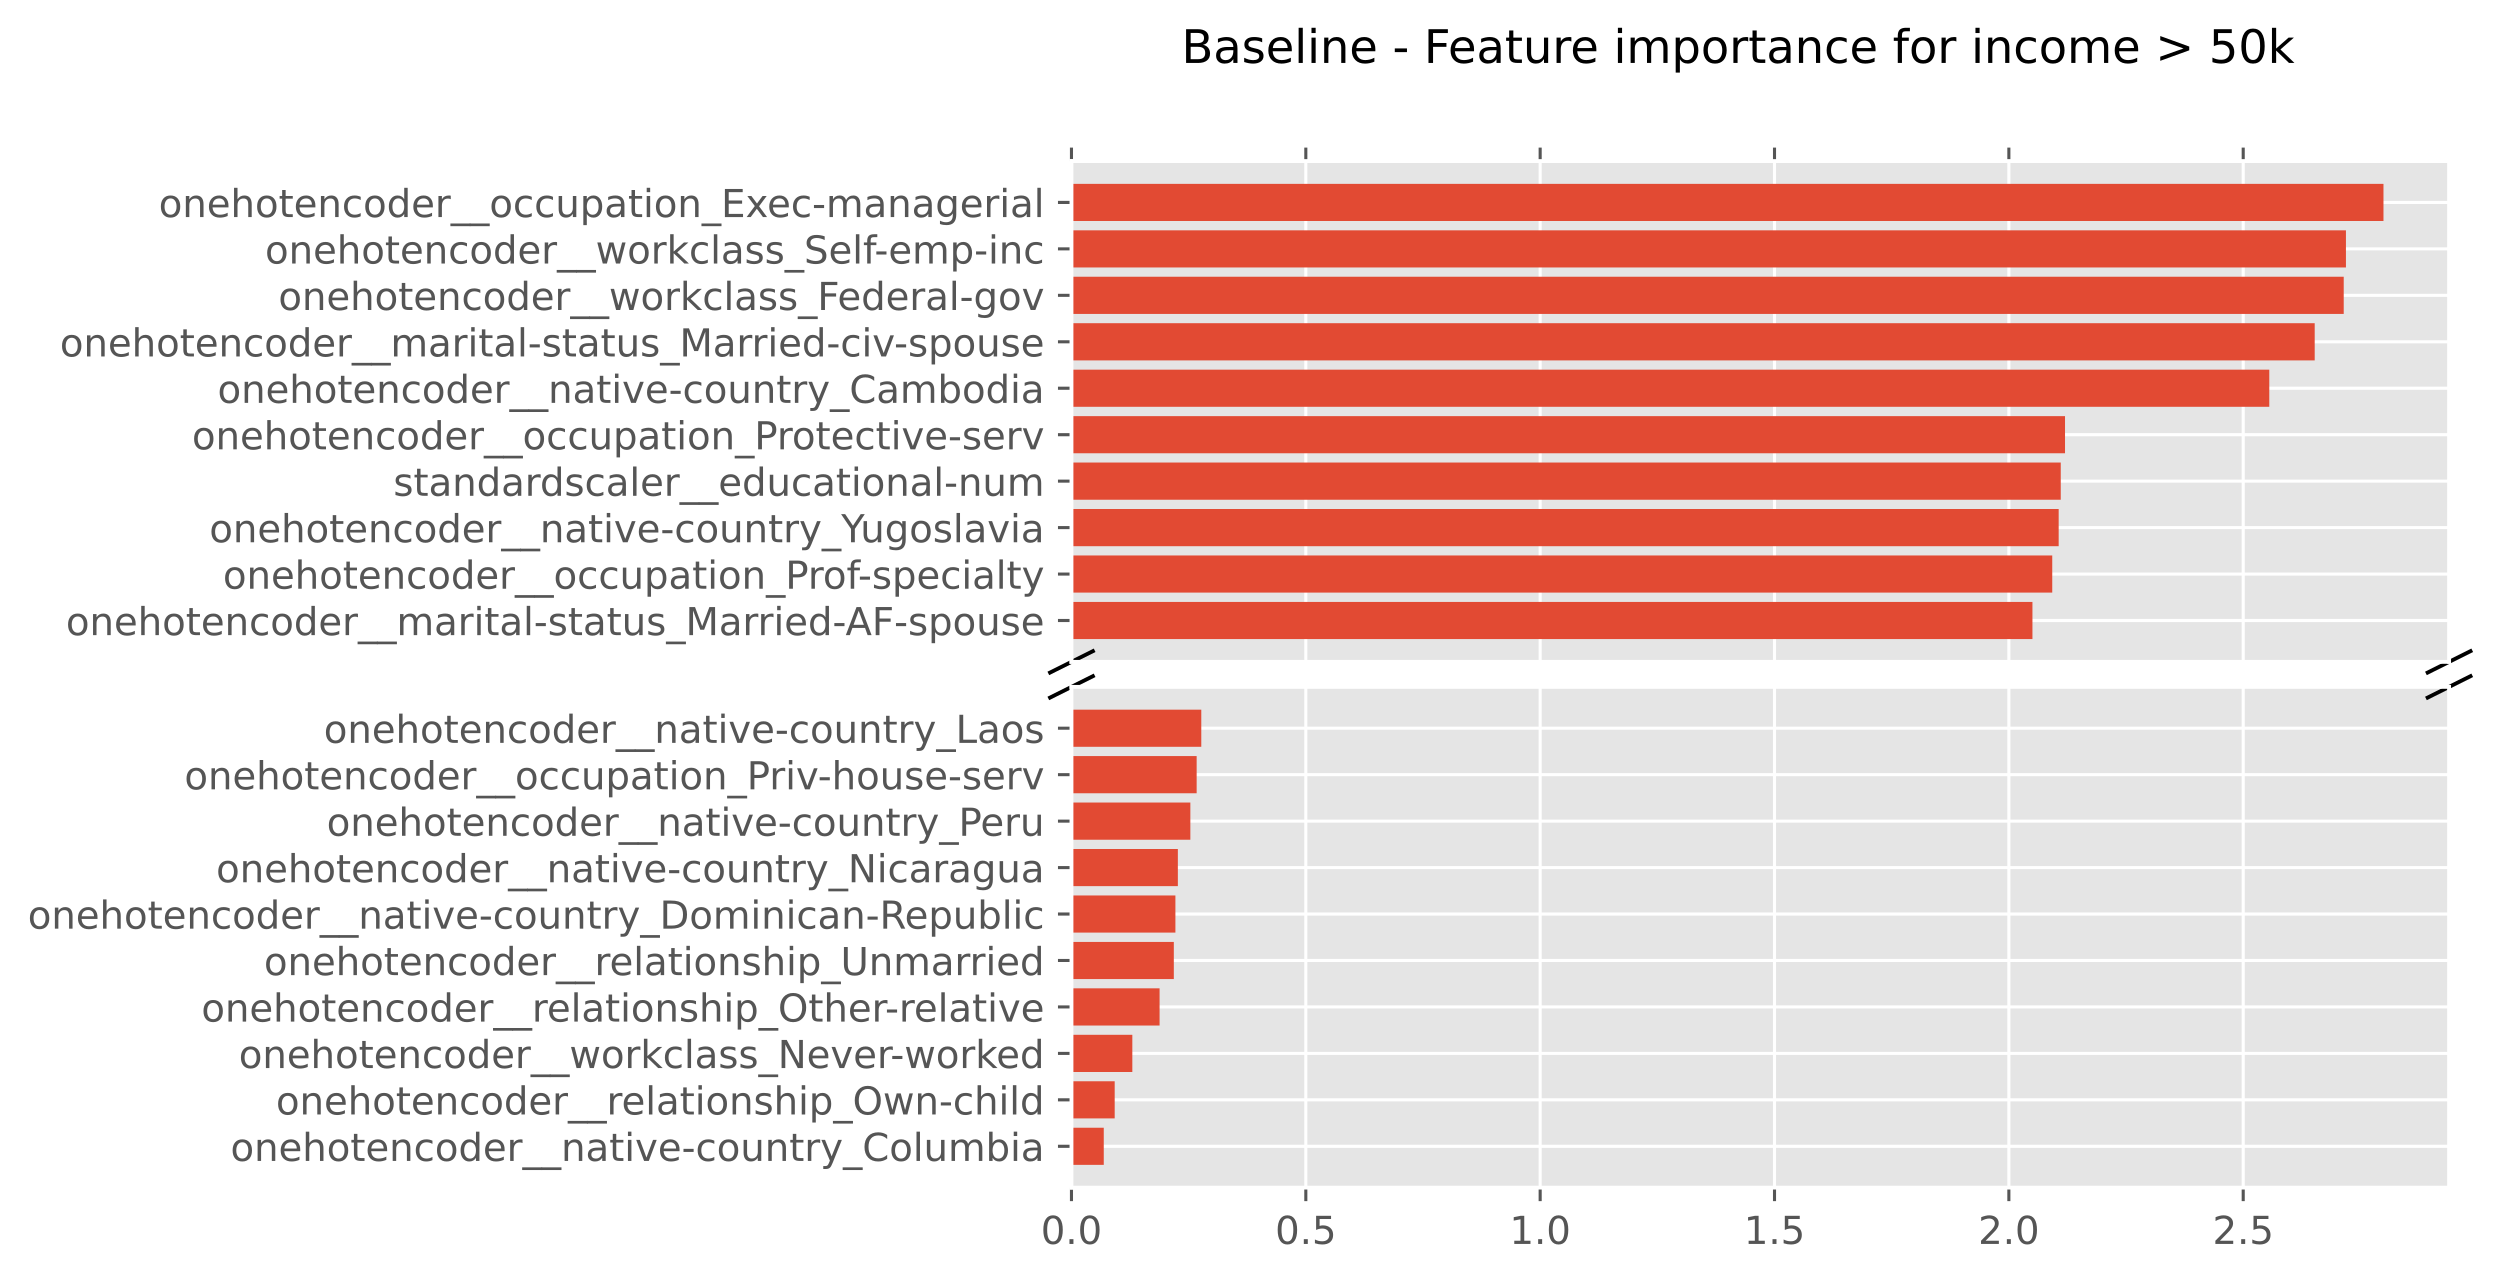 <?xml version="1.0" encoding="utf-8" standalone="no"?>
<!DOCTYPE svg PUBLIC "-//W3C//DTD SVG 1.1//EN"
  "http://www.w3.org/Graphics/SVG/1.1/DTD/svg11.dtd">
<!-- Created with matplotlib (https://matplotlib.org/) -->
<svg height="331.75pt" version="1.1" viewBox="0 0 648.078 331.75" width="648.078pt" xmlns="http://www.w3.org/2000/svg" xmlns:xlink="http://www.w3.org/1999/xlink">
 <defs>
  <style type="text/css">
*{stroke-linecap:butt;stroke-linejoin:round;}
  </style>
 </defs>
 <g id="figure_1">
  <g id="patch_1">
   <path d="M 0 331.75 
L 648.078 331.75 
L 648.078 -0 
L 0 -0 
z
" style="fill:#ffffff;"/>
  </g>
  <g id="axes_1">
   <g id="patch_2">
    <path d="M 277.758 171.571 
L 634.878 171.571 
L 634.878 41.76 
L 277.758 41.76 
z
" style="fill:#e5e5e5;"/>
   </g>
   <g id="matplotlib.axis_1">
    <g id="xtick_1">
     <g id="line2d_1">
      <path clip-path="url(#p51eb7a378c)" d="M 277.758 171.571 
L 277.758 41.76 
" style="fill:none;stroke:#ffffff;stroke-linecap:square;stroke-width:0.8;"/>
     </g>
     <g id="line2d_2">
      <defs>
       <path d="M 0 0 
L 0 -3.5 
" id="mbd7bc56970" style="stroke:#555555;stroke-width:0.8;"/>
      </defs>
      <g>
       <use style="fill:#555555;stroke:#555555;stroke-width:0.8;" x="277.758" xlink:href="#mbd7bc56970" y="41.76"/>
      </g>
     </g>
    </g>
    <g id="xtick_2">
     <g id="line2d_3">
      <path clip-path="url(#p51eb7a378c)" d="M 338.508 171.571 
L 338.508 41.76 
" style="fill:none;stroke:#ffffff;stroke-linecap:square;stroke-width:0.8;"/>
     </g>
     <g id="line2d_4">
      <g>
       <use style="fill:#555555;stroke:#555555;stroke-width:0.8;" x="338.508" xlink:href="#mbd7bc56970" y="41.76"/>
      </g>
     </g>
    </g>
    <g id="xtick_3">
     <g id="line2d_5">
      <path clip-path="url(#p51eb7a378c)" d="M 399.259 171.571 
L 399.259 41.76 
" style="fill:none;stroke:#ffffff;stroke-linecap:square;stroke-width:0.8;"/>
     </g>
     <g id="line2d_6">
      <g>
       <use style="fill:#555555;stroke:#555555;stroke-width:0.8;" x="399.259" xlink:href="#mbd7bc56970" y="41.76"/>
      </g>
     </g>
    </g>
    <g id="xtick_4">
     <g id="line2d_7">
      <path clip-path="url(#p51eb7a378c)" d="M 460.009 171.571 
L 460.009 41.76 
" style="fill:none;stroke:#ffffff;stroke-linecap:square;stroke-width:0.8;"/>
     </g>
     <g id="line2d_8">
      <g>
       <use style="fill:#555555;stroke:#555555;stroke-width:0.8;" x="460.009" xlink:href="#mbd7bc56970" y="41.76"/>
      </g>
     </g>
    </g>
    <g id="xtick_5">
     <g id="line2d_9">
      <path clip-path="url(#p51eb7a378c)" d="M 520.76 171.571 
L 520.76 41.76 
" style="fill:none;stroke:#ffffff;stroke-linecap:square;stroke-width:0.8;"/>
     </g>
     <g id="line2d_10">
      <g>
       <use style="fill:#555555;stroke:#555555;stroke-width:0.8;" x="520.76" xlink:href="#mbd7bc56970" y="41.76"/>
      </g>
     </g>
    </g>
    <g id="xtick_6">
     <g id="line2d_11">
      <path clip-path="url(#p51eb7a378c)" d="M 581.51 171.571 
L 581.51 41.76 
" style="fill:none;stroke:#ffffff;stroke-linecap:square;stroke-width:0.8;"/>
     </g>
     <g id="line2d_12">
      <g>
       <use style="fill:#555555;stroke:#555555;stroke-width:0.8;" x="581.51" xlink:href="#mbd7bc56970" y="41.76"/>
      </g>
     </g>
    </g>
   </g>
   <g id="matplotlib.axis_2">
    <g id="ytick_1">
     <g id="line2d_13">
      <path clip-path="url(#p51eb7a378c)" d="M 277.758 160.854 
L 634.878 160.854 
" style="fill:none;stroke:#ffffff;stroke-linecap:square;stroke-width:0.8;"/>
     </g>
     <g id="line2d_14">
      <defs>
       <path d="M 0 0 
L -3.5 0 
" id="mc641f47602" style="stroke:#555555;stroke-width:0.8;"/>
      </defs>
      <g>
       <use style="fill:#555555;stroke:#555555;stroke-width:0.8;" x="277.758" xlink:href="#mc641f47602" y="160.854"/>
      </g>
     </g>
     <g id="text_1">
      <!-- onehotencoder__marital-status_Married-AF-spouse -->
      <defs>
       <path d="M 30.609 48.391 
Q 23.391 48.391 19.188 42.75 
Q 14.984 37.109 14.984 27.297 
Q 14.984 17.484 19.156 11.844 
Q 23.344 6.203 30.609 6.203 
Q 37.797 6.203 41.984 11.859 
Q 46.188 17.531 46.188 27.297 
Q 46.188 37.016 41.984 42.703 
Q 37.797 48.391 30.609 48.391 
z
M 30.609 56 
Q 42.328 56 49.016 48.375 
Q 55.719 40.766 55.719 27.297 
Q 55.719 13.875 49.016 6.219 
Q 42.328 -1.422 30.609 -1.422 
Q 18.844 -1.422 12.172 6.219 
Q 5.516 13.875 5.516 27.297 
Q 5.516 40.766 12.172 48.375 
Q 18.844 56 30.609 56 
z
" id="DejaVuSans-111"/>
       <path d="M 54.891 33.016 
L 54.891 0 
L 45.906 0 
L 45.906 32.719 
Q 45.906 40.484 42.875 44.328 
Q 39.844 48.188 33.797 48.188 
Q 26.516 48.188 22.312 43.547 
Q 18.109 38.922 18.109 30.906 
L 18.109 0 
L 9.078 0 
L 9.078 54.688 
L 18.109 54.688 
L 18.109 46.188 
Q 21.344 51.125 25.703 53.562 
Q 30.078 56 35.797 56 
Q 45.219 56 50.047 50.172 
Q 54.891 44.344 54.891 33.016 
z
" id="DejaVuSans-110"/>
       <path d="M 56.203 29.594 
L 56.203 25.203 
L 14.891 25.203 
Q 15.484 15.922 20.484 11.062 
Q 25.484 6.203 34.422 6.203 
Q 39.594 6.203 44.453 7.469 
Q 49.312 8.734 54.109 11.281 
L 54.109 2.781 
Q 49.266 0.734 44.188 -0.344 
Q 39.109 -1.422 33.891 -1.422 
Q 20.797 -1.422 13.156 6.188 
Q 5.516 13.812 5.516 26.812 
Q 5.516 40.234 12.766 48.109 
Q 20.016 56 32.328 56 
Q 43.359 56 49.781 48.891 
Q 56.203 41.797 56.203 29.594 
z
M 47.219 32.234 
Q 47.125 39.594 43.094 43.984 
Q 39.062 48.391 32.422 48.391 
Q 24.906 48.391 20.391 44.141 
Q 15.875 39.891 15.188 32.172 
z
" id="DejaVuSans-101"/>
       <path d="M 54.891 33.016 
L 54.891 0 
L 45.906 0 
L 45.906 32.719 
Q 45.906 40.484 42.875 44.328 
Q 39.844 48.188 33.797 48.188 
Q 26.516 48.188 22.312 43.547 
Q 18.109 38.922 18.109 30.906 
L 18.109 0 
L 9.078 0 
L 9.078 75.984 
L 18.109 75.984 
L 18.109 46.188 
Q 21.344 51.125 25.703 53.562 
Q 30.078 56 35.797 56 
Q 45.219 56 50.047 50.172 
Q 54.891 44.344 54.891 33.016 
z
" id="DejaVuSans-104"/>
       <path d="M 18.312 70.219 
L 18.312 54.688 
L 36.812 54.688 
L 36.812 47.703 
L 18.312 47.703 
L 18.312 18.016 
Q 18.312 11.328 20.141 9.422 
Q 21.969 7.516 27.594 7.516 
L 36.812 7.516 
L 36.812 0 
L 27.594 0 
Q 17.188 0 13.234 3.875 
Q 9.281 7.766 9.281 18.016 
L 9.281 47.703 
L 2.688 47.703 
L 2.688 54.688 
L 9.281 54.688 
L 9.281 70.219 
z
" id="DejaVuSans-116"/>
       <path d="M 48.781 52.594 
L 48.781 44.188 
Q 44.969 46.297 41.141 47.344 
Q 37.312 48.391 33.406 48.391 
Q 24.656 48.391 19.812 42.844 
Q 14.984 37.312 14.984 27.297 
Q 14.984 17.281 19.812 11.734 
Q 24.656 6.203 33.406 6.203 
Q 37.312 6.203 41.141 7.25 
Q 44.969 8.297 48.781 10.406 
L 48.781 2.094 
Q 45.016 0.344 40.984 -0.531 
Q 36.969 -1.422 32.422 -1.422 
Q 20.062 -1.422 12.781 6.344 
Q 5.516 14.109 5.516 27.297 
Q 5.516 40.672 12.859 48.328 
Q 20.219 56 33.016 56 
Q 37.156 56 41.109 55.141 
Q 45.062 54.297 48.781 52.594 
z
" id="DejaVuSans-99"/>
       <path d="M 45.406 46.391 
L 45.406 75.984 
L 54.391 75.984 
L 54.391 0 
L 45.406 0 
L 45.406 8.203 
Q 42.578 3.328 38.25 0.953 
Q 33.938 -1.422 27.875 -1.422 
Q 17.969 -1.422 11.734 6.484 
Q 5.516 14.406 5.516 27.297 
Q 5.516 40.188 11.734 48.094 
Q 17.969 56 27.875 56 
Q 33.938 56 38.25 53.625 
Q 42.578 51.266 45.406 46.391 
z
M 14.797 27.297 
Q 14.797 17.391 18.875 11.75 
Q 22.953 6.109 30.078 6.109 
Q 37.203 6.109 41.297 11.75 
Q 45.406 17.391 45.406 27.297 
Q 45.406 37.203 41.297 42.844 
Q 37.203 48.484 30.078 48.484 
Q 22.953 48.484 18.875 42.844 
Q 14.797 37.203 14.797 27.297 
z
" id="DejaVuSans-100"/>
       <path d="M 41.109 46.297 
Q 39.594 47.172 37.812 47.578 
Q 36.031 48 33.891 48 
Q 26.266 48 22.188 43.047 
Q 18.109 38.094 18.109 28.812 
L 18.109 0 
L 9.078 0 
L 9.078 54.688 
L 18.109 54.688 
L 18.109 46.188 
Q 20.953 51.172 25.484 53.578 
Q 30.031 56 36.531 56 
Q 37.453 56 38.578 55.875 
Q 39.703 55.766 41.062 55.516 
z
" id="DejaVuSans-114"/>
       <path d="M 50.984 -16.609 
L 50.984 -23.578 
L -0.984 -23.578 
L -0.984 -16.609 
z
" id="DejaVuSans-95"/>
       <path d="M 52 44.188 
Q 55.375 50.25 60.062 53.125 
Q 64.75 56 71.094 56 
Q 79.641 56 84.281 50.016 
Q 88.922 44.047 88.922 33.016 
L 88.922 0 
L 79.891 0 
L 79.891 32.719 
Q 79.891 40.578 77.094 44.375 
Q 74.312 48.188 68.609 48.188 
Q 61.625 48.188 57.562 43.547 
Q 53.516 38.922 53.516 30.906 
L 53.516 0 
L 44.484 0 
L 44.484 32.719 
Q 44.484 40.625 41.703 44.406 
Q 38.922 48.188 33.109 48.188 
Q 26.219 48.188 22.156 43.531 
Q 18.109 38.875 18.109 30.906 
L 18.109 0 
L 9.078 0 
L 9.078 54.688 
L 18.109 54.688 
L 18.109 46.188 
Q 21.188 51.219 25.484 53.609 
Q 29.781 56 35.688 56 
Q 41.656 56 45.828 52.969 
Q 50 49.953 52 44.188 
z
" id="DejaVuSans-109"/>
       <path d="M 34.281 27.484 
Q 23.391 27.484 19.188 25 
Q 14.984 22.516 14.984 16.5 
Q 14.984 11.719 18.141 8.906 
Q 21.297 6.109 26.703 6.109 
Q 34.188 6.109 38.703 11.406 
Q 43.219 16.703 43.219 25.484 
L 43.219 27.484 
z
M 52.203 31.203 
L 52.203 0 
L 43.219 0 
L 43.219 8.297 
Q 40.141 3.328 35.547 0.953 
Q 30.953 -1.422 24.312 -1.422 
Q 15.922 -1.422 10.953 3.297 
Q 6 8.016 6 15.922 
Q 6 25.141 12.172 29.828 
Q 18.359 34.516 30.609 34.516 
L 43.219 34.516 
L 43.219 35.406 
Q 43.219 41.609 39.141 45 
Q 35.062 48.391 27.688 48.391 
Q 23 48.391 18.547 47.266 
Q 14.109 46.141 10.016 43.891 
L 10.016 52.203 
Q 14.938 54.109 19.578 55.047 
Q 24.219 56 28.609 56 
Q 40.484 56 46.344 49.844 
Q 52.203 43.703 52.203 31.203 
z
" id="DejaVuSans-97"/>
       <path d="M 9.422 54.688 
L 18.406 54.688 
L 18.406 0 
L 9.422 0 
z
M 9.422 75.984 
L 18.406 75.984 
L 18.406 64.594 
L 9.422 64.594 
z
" id="DejaVuSans-105"/>
       <path d="M 9.422 75.984 
L 18.406 75.984 
L 18.406 0 
L 9.422 0 
z
" id="DejaVuSans-108"/>
       <path d="M 4.891 31.391 
L 31.203 31.391 
L 31.203 23.391 
L 4.891 23.391 
z
" id="DejaVuSans-45"/>
       <path d="M 44.281 53.078 
L 44.281 44.578 
Q 40.484 46.531 36.375 47.5 
Q 32.281 48.484 27.875 48.484 
Q 21.188 48.484 17.844 46.438 
Q 14.5 44.391 14.5 40.281 
Q 14.5 37.156 16.891 35.375 
Q 19.281 33.594 26.516 31.984 
L 29.594 31.297 
Q 39.156 29.25 43.188 25.516 
Q 47.219 21.781 47.219 15.094 
Q 47.219 7.469 41.188 3.016 
Q 35.156 -1.422 24.609 -1.422 
Q 20.219 -1.422 15.453 -0.562 
Q 10.688 0.297 5.422 2 
L 5.422 11.281 
Q 10.406 8.688 15.234 7.391 
Q 20.062 6.109 24.812 6.109 
Q 31.156 6.109 34.562 8.281 
Q 37.984 10.453 37.984 14.406 
Q 37.984 18.062 35.516 20.016 
Q 33.062 21.969 24.703 23.781 
L 21.578 24.516 
Q 13.234 26.266 9.516 29.906 
Q 5.812 33.547 5.812 39.891 
Q 5.812 47.609 11.281 51.797 
Q 16.75 56 26.812 56 
Q 31.781 56 36.172 55.266 
Q 40.578 54.547 44.281 53.078 
z
" id="DejaVuSans-115"/>
       <path d="M 8.5 21.578 
L 8.5 54.688 
L 17.484 54.688 
L 17.484 21.922 
Q 17.484 14.156 20.5 10.266 
Q 23.531 6.391 29.594 6.391 
Q 36.859 6.391 41.078 11.031 
Q 45.312 15.672 45.312 23.688 
L 45.312 54.688 
L 54.297 54.688 
L 54.297 0 
L 45.312 0 
L 45.312 8.406 
Q 42.047 3.422 37.719 1 
Q 33.406 -1.422 27.688 -1.422 
Q 18.266 -1.422 13.375 4.438 
Q 8.5 10.297 8.5 21.578 
z
M 31.109 56 
z
" id="DejaVuSans-117"/>
       <path d="M 9.812 72.906 
L 24.516 72.906 
L 43.109 23.297 
L 61.812 72.906 
L 76.516 72.906 
L 76.516 0 
L 66.891 0 
L 66.891 64.016 
L 48.094 14.016 
L 38.188 14.016 
L 19.391 64.016 
L 19.391 0 
L 9.812 0 
z
" id="DejaVuSans-77"/>
       <path d="M 34.188 63.188 
L 20.797 26.906 
L 47.609 26.906 
z
M 28.609 72.906 
L 39.797 72.906 
L 67.578 0 
L 57.328 0 
L 50.688 18.703 
L 17.828 18.703 
L 11.188 0 
L 0.781 0 
z
" id="DejaVuSans-65"/>
       <path d="M 9.812 72.906 
L 51.703 72.906 
L 51.703 64.594 
L 19.672 64.594 
L 19.672 43.109 
L 48.578 43.109 
L 48.578 34.812 
L 19.672 34.812 
L 19.672 0 
L 9.812 0 
z
" id="DejaVuSans-70"/>
       <path d="M 18.109 8.203 
L 18.109 -20.797 
L 9.078 -20.797 
L 9.078 54.688 
L 18.109 54.688 
L 18.109 46.391 
Q 20.953 51.266 25.266 53.625 
Q 29.594 56 35.594 56 
Q 45.562 56 51.781 48.094 
Q 58.016 40.188 58.016 27.297 
Q 58.016 14.406 51.781 6.484 
Q 45.562 -1.422 35.594 -1.422 
Q 29.594 -1.422 25.266 0.953 
Q 20.953 3.328 18.109 8.203 
z
M 48.688 27.297 
Q 48.688 37.203 44.609 42.844 
Q 40.531 48.484 33.406 48.484 
Q 26.266 48.484 22.188 42.844 
Q 18.109 37.203 18.109 27.297 
Q 18.109 17.391 22.188 11.75 
Q 26.266 6.109 33.406 6.109 
Q 40.531 6.109 44.609 11.75 
Q 48.688 17.391 48.688 27.297 
z
" id="DejaVuSans-112"/>
      </defs>
      <g style="fill:#555555;" transform="translate(17.092 164.653)scale(0.1 -0.1)">
       <use xlink:href="#DejaVuSans-111"/>
       <use x="61.182" xlink:href="#DejaVuSans-110"/>
       <use x="124.561" xlink:href="#DejaVuSans-101"/>
       <use x="186.084" xlink:href="#DejaVuSans-104"/>
       <use x="249.463" xlink:href="#DejaVuSans-111"/>
       <use x="310.645" xlink:href="#DejaVuSans-116"/>
       <use x="349.854" xlink:href="#DejaVuSans-101"/>
       <use x="411.377" xlink:href="#DejaVuSans-110"/>
       <use x="474.756" xlink:href="#DejaVuSans-99"/>
       <use x="529.736" xlink:href="#DejaVuSans-111"/>
       <use x="590.918" xlink:href="#DejaVuSans-100"/>
       <use x="654.395" xlink:href="#DejaVuSans-101"/>
       <use x="715.918" xlink:href="#DejaVuSans-114"/>
       <use x="757.031" xlink:href="#DejaVuSans-95"/>
       <use x="807.031" xlink:href="#DejaVuSans-95"/>
       <use x="857.031" xlink:href="#DejaVuSans-109"/>
       <use x="954.443" xlink:href="#DejaVuSans-97"/>
       <use x="1015.723" xlink:href="#DejaVuSans-114"/>
       <use x="1056.836" xlink:href="#DejaVuSans-105"/>
       <use x="1084.619" xlink:href="#DejaVuSans-116"/>
       <use x="1123.828" xlink:href="#DejaVuSans-97"/>
       <use x="1185.107" xlink:href="#DejaVuSans-108"/>
       <use x="1212.891" xlink:href="#DejaVuSans-45"/>
       <use x="1248.975" xlink:href="#DejaVuSans-115"/>
       <use x="1301.074" xlink:href="#DejaVuSans-116"/>
       <use x="1340.283" xlink:href="#DejaVuSans-97"/>
       <use x="1401.562" xlink:href="#DejaVuSans-116"/>
       <use x="1440.771" xlink:href="#DejaVuSans-117"/>
       <use x="1504.15" xlink:href="#DejaVuSans-115"/>
       <use x="1556.25" xlink:href="#DejaVuSans-95"/>
       <use x="1606.25" xlink:href="#DejaVuSans-77"/>
       <use x="1692.529" xlink:href="#DejaVuSans-97"/>
       <use x="1753.809" xlink:href="#DejaVuSans-114"/>
       <use x="1793.172" xlink:href="#DejaVuSans-114"/>
       <use x="1834.285" xlink:href="#DejaVuSans-105"/>
       <use x="1862.068" xlink:href="#DejaVuSans-101"/>
       <use x="1923.592" xlink:href="#DejaVuSans-100"/>
       <use x="1987.068" xlink:href="#DejaVuSans-45"/>
       <use x="2020.902" xlink:href="#DejaVuSans-65"/>
       <use x="2089.311" xlink:href="#DejaVuSans-70"/>
       <use x="2146.83" xlink:href="#DejaVuSans-45"/>
       <use x="2182.914" xlink:href="#DejaVuSans-115"/>
       <use x="2235.014" xlink:href="#DejaVuSans-112"/>
       <use x="2298.49" xlink:href="#DejaVuSans-111"/>
       <use x="2359.672" xlink:href="#DejaVuSans-117"/>
       <use x="2423.051" xlink:href="#DejaVuSans-115"/>
       <use x="2475.15" xlink:href="#DejaVuSans-101"/>
      </g>
     </g>
    </g>
    <g id="ytick_2">
     <g id="line2d_15">
      <path clip-path="url(#p51eb7a378c)" d="M 277.758 148.812 
L 634.878 148.812 
" style="fill:none;stroke:#ffffff;stroke-linecap:square;stroke-width:0.8;"/>
     </g>
     <g id="line2d_16">
      <g>
       <use style="fill:#555555;stroke:#555555;stroke-width:0.8;" x="277.758" xlink:href="#mc641f47602" y="148.812"/>
      </g>
     </g>
     <g id="text_2">
      <!-- onehotencoder__occupation_Prof-specialty -->
      <defs>
       <path d="M 19.672 64.797 
L 19.672 37.406 
L 32.078 37.406 
Q 38.969 37.406 42.719 40.969 
Q 46.484 44.531 46.484 51.125 
Q 46.484 57.672 42.719 61.234 
Q 38.969 64.797 32.078 64.797 
z
M 9.812 72.906 
L 32.078 72.906 
Q 44.344 72.906 50.609 67.359 
Q 56.891 61.812 56.891 51.125 
Q 56.891 40.328 50.609 34.812 
Q 44.344 29.297 32.078 29.297 
L 19.672 29.297 
L 19.672 0 
L 9.812 0 
z
" id="DejaVuSans-80"/>
       <path d="M 37.109 75.984 
L 37.109 68.5 
L 28.516 68.5 
Q 23.688 68.5 21.797 66.547 
Q 19.922 64.594 19.922 59.516 
L 19.922 54.688 
L 34.719 54.688 
L 34.719 47.703 
L 19.922 47.703 
L 19.922 0 
L 10.891 0 
L 10.891 47.703 
L 2.297 47.703 
L 2.297 54.688 
L 10.891 54.688 
L 10.891 58.5 
Q 10.891 67.625 15.141 71.797 
Q 19.391 75.984 28.609 75.984 
z
" id="DejaVuSans-102"/>
       <path d="M 32.172 -5.078 
Q 28.375 -14.844 24.75 -17.812 
Q 21.141 -20.797 15.094 -20.797 
L 7.906 -20.797 
L 7.906 -13.281 
L 13.188 -13.281 
Q 16.891 -13.281 18.938 -11.516 
Q 21 -9.766 23.484 -3.219 
L 25.094 0.875 
L 2.984 54.688 
L 12.5 54.688 
L 29.594 11.922 
L 46.688 54.688 
L 56.203 54.688 
z
" id="DejaVuSans-121"/>
      </defs>
      <g style="fill:#555555;" transform="translate(57.797 152.611)scale(0.1 -0.1)">
       <use xlink:href="#DejaVuSans-111"/>
       <use x="61.182" xlink:href="#DejaVuSans-110"/>
       <use x="124.561" xlink:href="#DejaVuSans-101"/>
       <use x="186.084" xlink:href="#DejaVuSans-104"/>
       <use x="249.463" xlink:href="#DejaVuSans-111"/>
       <use x="310.645" xlink:href="#DejaVuSans-116"/>
       <use x="349.854" xlink:href="#DejaVuSans-101"/>
       <use x="411.377" xlink:href="#DejaVuSans-110"/>
       <use x="474.756" xlink:href="#DejaVuSans-99"/>
       <use x="529.736" xlink:href="#DejaVuSans-111"/>
       <use x="590.918" xlink:href="#DejaVuSans-100"/>
       <use x="654.395" xlink:href="#DejaVuSans-101"/>
       <use x="715.918" xlink:href="#DejaVuSans-114"/>
       <use x="757.031" xlink:href="#DejaVuSans-95"/>
       <use x="807.031" xlink:href="#DejaVuSans-95"/>
       <use x="857.031" xlink:href="#DejaVuSans-111"/>
       <use x="918.213" xlink:href="#DejaVuSans-99"/>
       <use x="973.193" xlink:href="#DejaVuSans-99"/>
       <use x="1028.174" xlink:href="#DejaVuSans-117"/>
       <use x="1091.553" xlink:href="#DejaVuSans-112"/>
       <use x="1155.029" xlink:href="#DejaVuSans-97"/>
       <use x="1216.309" xlink:href="#DejaVuSans-116"/>
       <use x="1255.518" xlink:href="#DejaVuSans-105"/>
       <use x="1283.301" xlink:href="#DejaVuSans-111"/>
       <use x="1344.482" xlink:href="#DejaVuSans-110"/>
       <use x="1407.861" xlink:href="#DejaVuSans-95"/>
       <use x="1457.861" xlink:href="#DejaVuSans-80"/>
       <use x="1516.414" xlink:href="#DejaVuSans-114"/>
       <use x="1555.277" xlink:href="#DejaVuSans-111"/>
       <use x="1616.459" xlink:href="#DejaVuSans-102"/>
       <use x="1646.164" xlink:href="#DejaVuSans-45"/>
       <use x="1682.248" xlink:href="#DejaVuSans-115"/>
       <use x="1734.348" xlink:href="#DejaVuSans-112"/>
       <use x="1797.824" xlink:href="#DejaVuSans-101"/>
       <use x="1859.348" xlink:href="#DejaVuSans-99"/>
       <use x="1914.328" xlink:href="#DejaVuSans-105"/>
       <use x="1942.111" xlink:href="#DejaVuSans-97"/>
       <use x="2003.391" xlink:href="#DejaVuSans-108"/>
       <use x="2031.174" xlink:href="#DejaVuSans-116"/>
       <use x="2070.383" xlink:href="#DejaVuSans-121"/>
      </g>
     </g>
    </g>
    <g id="ytick_3">
     <g id="line2d_17">
      <path clip-path="url(#p51eb7a378c)" d="M 277.758 136.77 
L 634.878 136.77 
" style="fill:none;stroke:#ffffff;stroke-linecap:square;stroke-width:0.8;"/>
     </g>
     <g id="line2d_18">
      <g>
       <use style="fill:#555555;stroke:#555555;stroke-width:0.8;" x="277.758" xlink:href="#mc641f47602" y="136.77"/>
      </g>
     </g>
     <g id="text_3">
      <!-- onehotencoder__native-country_Yugoslavia -->
      <defs>
       <path d="M 2.984 54.688 
L 12.5 54.688 
L 29.594 8.797 
L 46.688 54.688 
L 56.203 54.688 
L 35.688 0 
L 23.484 0 
z
" id="DejaVuSans-118"/>
       <path d="M -0.203 72.906 
L 10.406 72.906 
L 30.609 42.922 
L 50.688 72.906 
L 61.281 72.906 
L 35.5 34.719 
L 35.5 0 
L 25.594 0 
L 25.594 34.719 
z
" id="DejaVuSans-89"/>
       <path d="M 45.406 27.984 
Q 45.406 37.75 41.375 43.109 
Q 37.359 48.484 30.078 48.484 
Q 22.859 48.484 18.828 43.109 
Q 14.797 37.75 14.797 27.984 
Q 14.797 18.266 18.828 12.891 
Q 22.859 7.516 30.078 7.516 
Q 37.359 7.516 41.375 12.891 
Q 45.406 18.266 45.406 27.984 
z
M 54.391 6.781 
Q 54.391 -7.172 48.188 -13.984 
Q 42 -20.797 29.203 -20.797 
Q 24.469 -20.797 20.266 -20.094 
Q 16.062 -19.391 12.109 -17.922 
L 12.109 -9.188 
Q 16.062 -11.328 19.922 -12.344 
Q 23.781 -13.375 27.781 -13.375 
Q 36.625 -13.375 41.016 -8.766 
Q 45.406 -4.156 45.406 5.172 
L 45.406 9.625 
Q 42.625 4.781 38.281 2.391 
Q 33.938 0 27.875 0 
Q 17.828 0 11.672 7.656 
Q 5.516 15.328 5.516 27.984 
Q 5.516 40.672 11.672 48.328 
Q 17.828 56 27.875 56 
Q 33.938 56 38.281 53.609 
Q 42.625 51.219 45.406 46.391 
L 45.406 54.688 
L 54.391 54.688 
z
" id="DejaVuSans-103"/>
      </defs>
      <g style="fill:#555555;" transform="translate(54.263 140.569)scale(0.1 -0.1)">
       <use xlink:href="#DejaVuSans-111"/>
       <use x="61.182" xlink:href="#DejaVuSans-110"/>
       <use x="124.561" xlink:href="#DejaVuSans-101"/>
       <use x="186.084" xlink:href="#DejaVuSans-104"/>
       <use x="249.463" xlink:href="#DejaVuSans-111"/>
       <use x="310.645" xlink:href="#DejaVuSans-116"/>
       <use x="349.854" xlink:href="#DejaVuSans-101"/>
       <use x="411.377" xlink:href="#DejaVuSans-110"/>
       <use x="474.756" xlink:href="#DejaVuSans-99"/>
       <use x="529.736" xlink:href="#DejaVuSans-111"/>
       <use x="590.918" xlink:href="#DejaVuSans-100"/>
       <use x="654.395" xlink:href="#DejaVuSans-101"/>
       <use x="715.918" xlink:href="#DejaVuSans-114"/>
       <use x="757.031" xlink:href="#DejaVuSans-95"/>
       <use x="807.031" xlink:href="#DejaVuSans-95"/>
       <use x="857.031" xlink:href="#DejaVuSans-110"/>
       <use x="920.41" xlink:href="#DejaVuSans-97"/>
       <use x="981.689" xlink:href="#DejaVuSans-116"/>
       <use x="1020.898" xlink:href="#DejaVuSans-105"/>
       <use x="1048.682" xlink:href="#DejaVuSans-118"/>
       <use x="1107.861" xlink:href="#DejaVuSans-101"/>
       <use x="1169.385" xlink:href="#DejaVuSans-45"/>
       <use x="1205.469" xlink:href="#DejaVuSans-99"/>
       <use x="1260.449" xlink:href="#DejaVuSans-111"/>
       <use x="1321.631" xlink:href="#DejaVuSans-117"/>
       <use x="1385.01" xlink:href="#DejaVuSans-110"/>
       <use x="1448.389" xlink:href="#DejaVuSans-116"/>
       <use x="1487.598" xlink:href="#DejaVuSans-114"/>
       <use x="1528.711" xlink:href="#DejaVuSans-121"/>
       <use x="1587.891" xlink:href="#DejaVuSans-95"/>
       <use x="1637.891" xlink:href="#DejaVuSans-89"/>
       <use x="1687.475" xlink:href="#DejaVuSans-117"/>
       <use x="1750.854" xlink:href="#DejaVuSans-103"/>
       <use x="1814.33" xlink:href="#DejaVuSans-111"/>
       <use x="1875.512" xlink:href="#DejaVuSans-115"/>
       <use x="1927.611" xlink:href="#DejaVuSans-108"/>
       <use x="1955.395" xlink:href="#DejaVuSans-97"/>
       <use x="2016.674" xlink:href="#DejaVuSans-118"/>
       <use x="2075.854" xlink:href="#DejaVuSans-105"/>
       <use x="2103.637" xlink:href="#DejaVuSans-97"/>
      </g>
     </g>
    </g>
    <g id="ytick_4">
     <g id="line2d_19">
      <path clip-path="url(#p51eb7a378c)" d="M 277.758 124.728 
L 634.878 124.728 
" style="fill:none;stroke:#ffffff;stroke-linecap:square;stroke-width:0.8;"/>
     </g>
     <g id="line2d_20">
      <g>
       <use style="fill:#555555;stroke:#555555;stroke-width:0.8;" x="277.758" xlink:href="#mc641f47602" y="124.728"/>
      </g>
     </g>
     <g id="text_4">
      <!-- standardscaler__educational-num -->
      <g style="fill:#555555;" transform="translate(101.973 128.527)scale(0.1 -0.1)">
       <use xlink:href="#DejaVuSans-115"/>
       <use x="52.1" xlink:href="#DejaVuSans-116"/>
       <use x="91.309" xlink:href="#DejaVuSans-97"/>
       <use x="152.588" xlink:href="#DejaVuSans-110"/>
       <use x="215.967" xlink:href="#DejaVuSans-100"/>
       <use x="279.443" xlink:href="#DejaVuSans-97"/>
       <use x="340.723" xlink:href="#DejaVuSans-114"/>
       <use x="380.086" xlink:href="#DejaVuSans-100"/>
       <use x="443.562" xlink:href="#DejaVuSans-115"/>
       <use x="495.662" xlink:href="#DejaVuSans-99"/>
       <use x="550.643" xlink:href="#DejaVuSans-97"/>
       <use x="611.922" xlink:href="#DejaVuSans-108"/>
       <use x="639.705" xlink:href="#DejaVuSans-101"/>
       <use x="701.229" xlink:href="#DejaVuSans-114"/>
       <use x="742.342" xlink:href="#DejaVuSans-95"/>
       <use x="792.342" xlink:href="#DejaVuSans-95"/>
       <use x="842.342" xlink:href="#DejaVuSans-101"/>
       <use x="903.865" xlink:href="#DejaVuSans-100"/>
       <use x="967.342" xlink:href="#DejaVuSans-117"/>
       <use x="1030.721" xlink:href="#DejaVuSans-99"/>
       <use x="1085.701" xlink:href="#DejaVuSans-97"/>
       <use x="1146.98" xlink:href="#DejaVuSans-116"/>
       <use x="1186.189" xlink:href="#DejaVuSans-105"/>
       <use x="1213.973" xlink:href="#DejaVuSans-111"/>
       <use x="1275.154" xlink:href="#DejaVuSans-110"/>
       <use x="1338.533" xlink:href="#DejaVuSans-97"/>
       <use x="1399.812" xlink:href="#DejaVuSans-108"/>
       <use x="1427.596" xlink:href="#DejaVuSans-45"/>
       <use x="1463.68" xlink:href="#DejaVuSans-110"/>
       <use x="1527.059" xlink:href="#DejaVuSans-117"/>
       <use x="1590.438" xlink:href="#DejaVuSans-109"/>
      </g>
     </g>
    </g>
    <g id="ytick_5">
     <g id="line2d_21">
      <path clip-path="url(#p51eb7a378c)" d="M 277.758 112.686 
L 634.878 112.686 
" style="fill:none;stroke:#ffffff;stroke-linecap:square;stroke-width:0.8;"/>
     </g>
     <g id="line2d_22">
      <g>
       <use style="fill:#555555;stroke:#555555;stroke-width:0.8;" x="277.758" xlink:href="#mc641f47602" y="112.686"/>
      </g>
     </g>
     <g id="text_5">
      <!-- onehotencoder__occupation_Protective-serv -->
      <g style="fill:#555555;" transform="translate(49.766 116.485)scale(0.1 -0.1)">
       <use xlink:href="#DejaVuSans-111"/>
       <use x="61.182" xlink:href="#DejaVuSans-110"/>
       <use x="124.561" xlink:href="#DejaVuSans-101"/>
       <use x="186.084" xlink:href="#DejaVuSans-104"/>
       <use x="249.463" xlink:href="#DejaVuSans-111"/>
       <use x="310.645" xlink:href="#DejaVuSans-116"/>
       <use x="349.854" xlink:href="#DejaVuSans-101"/>
       <use x="411.377" xlink:href="#DejaVuSans-110"/>
       <use x="474.756" xlink:href="#DejaVuSans-99"/>
       <use x="529.736" xlink:href="#DejaVuSans-111"/>
       <use x="590.918" xlink:href="#DejaVuSans-100"/>
       <use x="654.395" xlink:href="#DejaVuSans-101"/>
       <use x="715.918" xlink:href="#DejaVuSans-114"/>
       <use x="757.031" xlink:href="#DejaVuSans-95"/>
       <use x="807.031" xlink:href="#DejaVuSans-95"/>
       <use x="857.031" xlink:href="#DejaVuSans-111"/>
       <use x="918.213" xlink:href="#DejaVuSans-99"/>
       <use x="973.193" xlink:href="#DejaVuSans-99"/>
       <use x="1028.174" xlink:href="#DejaVuSans-117"/>
       <use x="1091.553" xlink:href="#DejaVuSans-112"/>
       <use x="1155.029" xlink:href="#DejaVuSans-97"/>
       <use x="1216.309" xlink:href="#DejaVuSans-116"/>
       <use x="1255.518" xlink:href="#DejaVuSans-105"/>
       <use x="1283.301" xlink:href="#DejaVuSans-111"/>
       <use x="1344.482" xlink:href="#DejaVuSans-110"/>
       <use x="1407.861" xlink:href="#DejaVuSans-95"/>
       <use x="1457.861" xlink:href="#DejaVuSans-80"/>
       <use x="1516.414" xlink:href="#DejaVuSans-114"/>
       <use x="1555.277" xlink:href="#DejaVuSans-111"/>
       <use x="1616.459" xlink:href="#DejaVuSans-116"/>
       <use x="1655.668" xlink:href="#DejaVuSans-101"/>
       <use x="1717.191" xlink:href="#DejaVuSans-99"/>
       <use x="1772.172" xlink:href="#DejaVuSans-116"/>
       <use x="1811.381" xlink:href="#DejaVuSans-105"/>
       <use x="1839.164" xlink:href="#DejaVuSans-118"/>
       <use x="1898.344" xlink:href="#DejaVuSans-101"/>
       <use x="1959.867" xlink:href="#DejaVuSans-45"/>
       <use x="1995.951" xlink:href="#DejaVuSans-115"/>
       <use x="2048.051" xlink:href="#DejaVuSans-101"/>
       <use x="2109.574" xlink:href="#DejaVuSans-114"/>
       <use x="2150.688" xlink:href="#DejaVuSans-118"/>
      </g>
     </g>
    </g>
    <g id="ytick_6">
     <g id="line2d_23">
      <path clip-path="url(#p51eb7a378c)" d="M 277.758 100.644 
L 634.878 100.644 
" style="fill:none;stroke:#ffffff;stroke-linecap:square;stroke-width:0.8;"/>
     </g>
     <g id="line2d_24">
      <g>
       <use style="fill:#555555;stroke:#555555;stroke-width:0.8;" x="277.758" xlink:href="#mc641f47602" y="100.644"/>
      </g>
     </g>
     <g id="text_6">
      <!-- onehotencoder__native-country_Cambodia -->
      <defs>
       <path d="M 64.406 67.281 
L 64.406 56.891 
Q 59.422 61.531 53.781 63.812 
Q 48.141 66.109 41.797 66.109 
Q 29.297 66.109 22.656 58.469 
Q 16.016 50.828 16.016 36.375 
Q 16.016 21.969 22.656 14.328 
Q 29.297 6.688 41.797 6.688 
Q 48.141 6.688 53.781 8.984 
Q 59.422 11.281 64.406 15.922 
L 64.406 5.609 
Q 59.234 2.094 53.438 0.328 
Q 47.656 -1.422 41.219 -1.422 
Q 24.656 -1.422 15.125 8.703 
Q 5.609 18.844 5.609 36.375 
Q 5.609 53.953 15.125 64.078 
Q 24.656 74.219 41.219 74.219 
Q 47.75 74.219 53.531 72.484 
Q 59.328 70.75 64.406 67.281 
z
" id="DejaVuSans-67"/>
       <path d="M 48.688 27.297 
Q 48.688 37.203 44.609 42.844 
Q 40.531 48.484 33.406 48.484 
Q 26.266 48.484 22.188 42.844 
Q 18.109 37.203 18.109 27.297 
Q 18.109 17.391 22.188 11.75 
Q 26.266 6.109 33.406 6.109 
Q 40.531 6.109 44.609 11.75 
Q 48.688 17.391 48.688 27.297 
z
M 18.109 46.391 
Q 20.953 51.266 25.266 53.625 
Q 29.594 56 35.594 56 
Q 45.562 56 51.781 48.094 
Q 58.016 40.188 58.016 27.297 
Q 58.016 14.406 51.781 6.484 
Q 45.562 -1.422 35.594 -1.422 
Q 29.594 -1.422 25.266 0.953 
Q 20.953 3.328 18.109 8.203 
L 18.109 0 
L 9.078 0 
L 9.078 75.984 
L 18.109 75.984 
z
" id="DejaVuSans-98"/>
      </defs>
      <g style="fill:#555555;" transform="translate(56.392 104.444)scale(0.1 -0.1)">
       <use xlink:href="#DejaVuSans-111"/>
       <use x="61.182" xlink:href="#DejaVuSans-110"/>
       <use x="124.561" xlink:href="#DejaVuSans-101"/>
       <use x="186.084" xlink:href="#DejaVuSans-104"/>
       <use x="249.463" xlink:href="#DejaVuSans-111"/>
       <use x="310.645" xlink:href="#DejaVuSans-116"/>
       <use x="349.854" xlink:href="#DejaVuSans-101"/>
       <use x="411.377" xlink:href="#DejaVuSans-110"/>
       <use x="474.756" xlink:href="#DejaVuSans-99"/>
       <use x="529.736" xlink:href="#DejaVuSans-111"/>
       <use x="590.918" xlink:href="#DejaVuSans-100"/>
       <use x="654.395" xlink:href="#DejaVuSans-101"/>
       <use x="715.918" xlink:href="#DejaVuSans-114"/>
       <use x="757.031" xlink:href="#DejaVuSans-95"/>
       <use x="807.031" xlink:href="#DejaVuSans-95"/>
       <use x="857.031" xlink:href="#DejaVuSans-110"/>
       <use x="920.41" xlink:href="#DejaVuSans-97"/>
       <use x="981.689" xlink:href="#DejaVuSans-116"/>
       <use x="1020.898" xlink:href="#DejaVuSans-105"/>
       <use x="1048.682" xlink:href="#DejaVuSans-118"/>
       <use x="1107.861" xlink:href="#DejaVuSans-101"/>
       <use x="1169.385" xlink:href="#DejaVuSans-45"/>
       <use x="1205.469" xlink:href="#DejaVuSans-99"/>
       <use x="1260.449" xlink:href="#DejaVuSans-111"/>
       <use x="1321.631" xlink:href="#DejaVuSans-117"/>
       <use x="1385.01" xlink:href="#DejaVuSans-110"/>
       <use x="1448.389" xlink:href="#DejaVuSans-116"/>
       <use x="1487.598" xlink:href="#DejaVuSans-114"/>
       <use x="1528.711" xlink:href="#DejaVuSans-121"/>
       <use x="1587.891" xlink:href="#DejaVuSans-95"/>
       <use x="1637.891" xlink:href="#DejaVuSans-67"/>
       <use x="1707.715" xlink:href="#DejaVuSans-97"/>
       <use x="1768.994" xlink:href="#DejaVuSans-109"/>
       <use x="1866.406" xlink:href="#DejaVuSans-98"/>
       <use x="1929.883" xlink:href="#DejaVuSans-111"/>
       <use x="1991.064" xlink:href="#DejaVuSans-100"/>
       <use x="2054.541" xlink:href="#DejaVuSans-105"/>
       <use x="2082.324" xlink:href="#DejaVuSans-97"/>
      </g>
     </g>
    </g>
    <g id="ytick_7">
     <g id="line2d_25">
      <path clip-path="url(#p51eb7a378c)" d="M 277.758 88.603 
L 634.878 88.603 
" style="fill:none;stroke:#ffffff;stroke-linecap:square;stroke-width:0.8;"/>
     </g>
     <g id="line2d_26">
      <g>
       <use style="fill:#555555;stroke:#555555;stroke-width:0.8;" x="277.758" xlink:href="#mc641f47602" y="88.603"/>
      </g>
     </g>
     <g id="text_7">
      <!-- onehotencoder__marital-status_Married-civ-spouse -->
      <g style="fill:#555555;" transform="translate(15.527 92.402)scale(0.1 -0.1)">
       <use xlink:href="#DejaVuSans-111"/>
       <use x="61.182" xlink:href="#DejaVuSans-110"/>
       <use x="124.561" xlink:href="#DejaVuSans-101"/>
       <use x="186.084" xlink:href="#DejaVuSans-104"/>
       <use x="249.463" xlink:href="#DejaVuSans-111"/>
       <use x="310.645" xlink:href="#DejaVuSans-116"/>
       <use x="349.854" xlink:href="#DejaVuSans-101"/>
       <use x="411.377" xlink:href="#DejaVuSans-110"/>
       <use x="474.756" xlink:href="#DejaVuSans-99"/>
       <use x="529.736" xlink:href="#DejaVuSans-111"/>
       <use x="590.918" xlink:href="#DejaVuSans-100"/>
       <use x="654.395" xlink:href="#DejaVuSans-101"/>
       <use x="715.918" xlink:href="#DejaVuSans-114"/>
       <use x="757.031" xlink:href="#DejaVuSans-95"/>
       <use x="807.031" xlink:href="#DejaVuSans-95"/>
       <use x="857.031" xlink:href="#DejaVuSans-109"/>
       <use x="954.443" xlink:href="#DejaVuSans-97"/>
       <use x="1015.723" xlink:href="#DejaVuSans-114"/>
       <use x="1056.836" xlink:href="#DejaVuSans-105"/>
       <use x="1084.619" xlink:href="#DejaVuSans-116"/>
       <use x="1123.828" xlink:href="#DejaVuSans-97"/>
       <use x="1185.107" xlink:href="#DejaVuSans-108"/>
       <use x="1212.891" xlink:href="#DejaVuSans-45"/>
       <use x="1248.975" xlink:href="#DejaVuSans-115"/>
       <use x="1301.074" xlink:href="#DejaVuSans-116"/>
       <use x="1340.283" xlink:href="#DejaVuSans-97"/>
       <use x="1401.562" xlink:href="#DejaVuSans-116"/>
       <use x="1440.771" xlink:href="#DejaVuSans-117"/>
       <use x="1504.15" xlink:href="#DejaVuSans-115"/>
       <use x="1556.25" xlink:href="#DejaVuSans-95"/>
       <use x="1606.25" xlink:href="#DejaVuSans-77"/>
       <use x="1692.529" xlink:href="#DejaVuSans-97"/>
       <use x="1753.809" xlink:href="#DejaVuSans-114"/>
       <use x="1793.172" xlink:href="#DejaVuSans-114"/>
       <use x="1834.285" xlink:href="#DejaVuSans-105"/>
       <use x="1862.068" xlink:href="#DejaVuSans-101"/>
       <use x="1923.592" xlink:href="#DejaVuSans-100"/>
       <use x="1987.068" xlink:href="#DejaVuSans-45"/>
       <use x="2023.152" xlink:href="#DejaVuSans-99"/>
       <use x="2078.133" xlink:href="#DejaVuSans-105"/>
       <use x="2105.916" xlink:href="#DejaVuSans-118"/>
       <use x="2162.471" xlink:href="#DejaVuSans-45"/>
       <use x="2198.555" xlink:href="#DejaVuSans-115"/>
       <use x="2250.654" xlink:href="#DejaVuSans-112"/>
       <use x="2314.131" xlink:href="#DejaVuSans-111"/>
       <use x="2375.312" xlink:href="#DejaVuSans-117"/>
       <use x="2438.691" xlink:href="#DejaVuSans-115"/>
       <use x="2490.791" xlink:href="#DejaVuSans-101"/>
      </g>
     </g>
    </g>
    <g id="ytick_8">
     <g id="line2d_27">
      <path clip-path="url(#p51eb7a378c)" d="M 277.758 76.561 
L 634.878 76.561 
" style="fill:none;stroke:#ffffff;stroke-linecap:square;stroke-width:0.8;"/>
     </g>
     <g id="line2d_28">
      <g>
       <use style="fill:#555555;stroke:#555555;stroke-width:0.8;" x="277.758" xlink:href="#mc641f47602" y="76.561"/>
      </g>
     </g>
     <g id="text_8">
      <!-- onehotencoder__workclass_Federal-gov -->
      <defs>
       <path d="M 4.203 54.688 
L 13.188 54.688 
L 24.422 12.016 
L 35.594 54.688 
L 46.188 54.688 
L 57.422 12.016 
L 68.609 54.688 
L 77.594 54.688 
L 63.281 0 
L 52.688 0 
L 40.922 44.828 
L 29.109 0 
L 18.5 0 
z
" id="DejaVuSans-119"/>
       <path d="M 9.078 75.984 
L 18.109 75.984 
L 18.109 31.109 
L 44.922 54.688 
L 56.391 54.688 
L 27.391 29.109 
L 57.625 0 
L 45.906 0 
L 18.109 26.703 
L 18.109 0 
L 9.078 0 
z
" id="DejaVuSans-107"/>
      </defs>
      <g style="fill:#555555;" transform="translate(72.162 80.36)scale(0.1 -0.1)">
       <use xlink:href="#DejaVuSans-111"/>
       <use x="61.182" xlink:href="#DejaVuSans-110"/>
       <use x="124.561" xlink:href="#DejaVuSans-101"/>
       <use x="186.084" xlink:href="#DejaVuSans-104"/>
       <use x="249.463" xlink:href="#DejaVuSans-111"/>
       <use x="310.645" xlink:href="#DejaVuSans-116"/>
       <use x="349.854" xlink:href="#DejaVuSans-101"/>
       <use x="411.377" xlink:href="#DejaVuSans-110"/>
       <use x="474.756" xlink:href="#DejaVuSans-99"/>
       <use x="529.736" xlink:href="#DejaVuSans-111"/>
       <use x="590.918" xlink:href="#DejaVuSans-100"/>
       <use x="654.395" xlink:href="#DejaVuSans-101"/>
       <use x="715.918" xlink:href="#DejaVuSans-114"/>
       <use x="757.031" xlink:href="#DejaVuSans-95"/>
       <use x="807.031" xlink:href="#DejaVuSans-95"/>
       <use x="857.031" xlink:href="#DejaVuSans-119"/>
       <use x="938.818" xlink:href="#DejaVuSans-111"/>
       <use x="1000" xlink:href="#DejaVuSans-114"/>
       <use x="1041.113" xlink:href="#DejaVuSans-107"/>
       <use x="1099.023" xlink:href="#DejaVuSans-99"/>
       <use x="1154.004" xlink:href="#DejaVuSans-108"/>
       <use x="1181.787" xlink:href="#DejaVuSans-97"/>
       <use x="1243.066" xlink:href="#DejaVuSans-115"/>
       <use x="1295.166" xlink:href="#DejaVuSans-115"/>
       <use x="1347.266" xlink:href="#DejaVuSans-95"/>
       <use x="1397.266" xlink:href="#DejaVuSans-70"/>
       <use x="1449.285" xlink:href="#DejaVuSans-101"/>
       <use x="1510.809" xlink:href="#DejaVuSans-100"/>
       <use x="1574.285" xlink:href="#DejaVuSans-101"/>
       <use x="1635.809" xlink:href="#DejaVuSans-114"/>
       <use x="1676.922" xlink:href="#DejaVuSans-97"/>
       <use x="1738.201" xlink:href="#DejaVuSans-108"/>
       <use x="1765.984" xlink:href="#DejaVuSans-45"/>
       <use x="1802.068" xlink:href="#DejaVuSans-103"/>
       <use x="1865.545" xlink:href="#DejaVuSans-111"/>
       <use x="1926.727" xlink:href="#DejaVuSans-118"/>
      </g>
     </g>
    </g>
    <g id="ytick_9">
     <g id="line2d_29">
      <path clip-path="url(#p51eb7a378c)" d="M 277.758 64.519 
L 634.878 64.519 
" style="fill:none;stroke:#ffffff;stroke-linecap:square;stroke-width:0.8;"/>
     </g>
     <g id="line2d_30">
      <g>
       <use style="fill:#555555;stroke:#555555;stroke-width:0.8;" x="277.758" xlink:href="#mc641f47602" y="64.519"/>
      </g>
     </g>
     <g id="text_9">
      <!-- onehotencoder__workclass_Self-emp-inc -->
      <defs>
       <path d="M 53.516 70.516 
L 53.516 60.891 
Q 47.906 63.578 42.922 64.891 
Q 37.938 66.219 33.297 66.219 
Q 25.25 66.219 20.875 63.094 
Q 16.5 59.969 16.5 54.203 
Q 16.5 49.359 19.406 46.891 
Q 22.312 44.438 30.422 42.922 
L 36.375 41.703 
Q 47.406 39.594 52.656 34.297 
Q 57.906 29 57.906 20.125 
Q 57.906 9.516 50.797 4.047 
Q 43.703 -1.422 29.984 -1.422 
Q 24.812 -1.422 18.969 -0.25 
Q 13.141 0.922 6.891 3.219 
L 6.891 13.375 
Q 12.891 10.016 18.656 8.297 
Q 24.422 6.594 29.984 6.594 
Q 38.422 6.594 43.016 9.906 
Q 47.609 13.234 47.609 19.391 
Q 47.609 24.75 44.312 27.781 
Q 41.016 30.812 33.5 32.328 
L 27.484 33.5 
Q 16.453 35.688 11.516 40.375 
Q 6.594 45.062 6.594 53.422 
Q 6.594 63.094 13.406 68.656 
Q 20.219 74.219 32.172 74.219 
Q 37.312 74.219 42.625 73.281 
Q 47.953 72.359 53.516 70.516 
z
" id="DejaVuSans-83"/>
      </defs>
      <g style="fill:#555555;" transform="translate(68.708 68.318)scale(0.1 -0.1)">
       <use xlink:href="#DejaVuSans-111"/>
       <use x="61.182" xlink:href="#DejaVuSans-110"/>
       <use x="124.561" xlink:href="#DejaVuSans-101"/>
       <use x="186.084" xlink:href="#DejaVuSans-104"/>
       <use x="249.463" xlink:href="#DejaVuSans-111"/>
       <use x="310.645" xlink:href="#DejaVuSans-116"/>
       <use x="349.854" xlink:href="#DejaVuSans-101"/>
       <use x="411.377" xlink:href="#DejaVuSans-110"/>
       <use x="474.756" xlink:href="#DejaVuSans-99"/>
       <use x="529.736" xlink:href="#DejaVuSans-111"/>
       <use x="590.918" xlink:href="#DejaVuSans-100"/>
       <use x="654.395" xlink:href="#DejaVuSans-101"/>
       <use x="715.918" xlink:href="#DejaVuSans-114"/>
       <use x="757.031" xlink:href="#DejaVuSans-95"/>
       <use x="807.031" xlink:href="#DejaVuSans-95"/>
       <use x="857.031" xlink:href="#DejaVuSans-119"/>
       <use x="938.818" xlink:href="#DejaVuSans-111"/>
       <use x="1000" xlink:href="#DejaVuSans-114"/>
       <use x="1041.113" xlink:href="#DejaVuSans-107"/>
       <use x="1099.023" xlink:href="#DejaVuSans-99"/>
       <use x="1154.004" xlink:href="#DejaVuSans-108"/>
       <use x="1181.787" xlink:href="#DejaVuSans-97"/>
       <use x="1243.066" xlink:href="#DejaVuSans-115"/>
       <use x="1295.166" xlink:href="#DejaVuSans-115"/>
       <use x="1347.266" xlink:href="#DejaVuSans-95"/>
       <use x="1397.266" xlink:href="#DejaVuSans-83"/>
       <use x="1460.742" xlink:href="#DejaVuSans-101"/>
       <use x="1522.266" xlink:href="#DejaVuSans-108"/>
       <use x="1550.049" xlink:href="#DejaVuSans-102"/>
       <use x="1579.754" xlink:href="#DejaVuSans-45"/>
       <use x="1615.838" xlink:href="#DejaVuSans-101"/>
       <use x="1677.361" xlink:href="#DejaVuSans-109"/>
       <use x="1774.773" xlink:href="#DejaVuSans-112"/>
       <use x="1838.25" xlink:href="#DejaVuSans-45"/>
       <use x="1874.334" xlink:href="#DejaVuSans-105"/>
       <use x="1902.117" xlink:href="#DejaVuSans-110"/>
       <use x="1965.496" xlink:href="#DejaVuSans-99"/>
      </g>
     </g>
    </g>
    <g id="ytick_10">
     <g id="line2d_31">
      <path clip-path="url(#p51eb7a378c)" d="M 277.758 52.477 
L 634.878 52.477 
" style="fill:none;stroke:#ffffff;stroke-linecap:square;stroke-width:0.8;"/>
     </g>
     <g id="line2d_32">
      <g>
       <use style="fill:#555555;stroke:#555555;stroke-width:0.8;" x="277.758" xlink:href="#mc641f47602" y="52.477"/>
      </g>
     </g>
     <g id="text_10">
      <!-- onehotencoder__occupation_Exec-managerial -->
      <defs>
       <path d="M 9.812 72.906 
L 55.906 72.906 
L 55.906 64.594 
L 19.672 64.594 
L 19.672 43.016 
L 54.391 43.016 
L 54.391 34.719 
L 19.672 34.719 
L 19.672 8.297 
L 56.781 8.297 
L 56.781 0 
L 9.812 0 
z
" id="DejaVuSans-69"/>
       <path d="M 54.891 54.688 
L 35.109 28.078 
L 55.906 0 
L 45.312 0 
L 29.391 21.484 
L 13.484 0 
L 2.875 0 
L 24.125 28.609 
L 4.688 54.688 
L 15.281 54.688 
L 29.781 35.203 
L 44.281 54.688 
z
" id="DejaVuSans-120"/>
      </defs>
      <g style="fill:#555555;" transform="translate(41.152 56.276)scale(0.1 -0.1)">
       <use xlink:href="#DejaVuSans-111"/>
       <use x="61.182" xlink:href="#DejaVuSans-110"/>
       <use x="124.561" xlink:href="#DejaVuSans-101"/>
       <use x="186.084" xlink:href="#DejaVuSans-104"/>
       <use x="249.463" xlink:href="#DejaVuSans-111"/>
       <use x="310.645" xlink:href="#DejaVuSans-116"/>
       <use x="349.854" xlink:href="#DejaVuSans-101"/>
       <use x="411.377" xlink:href="#DejaVuSans-110"/>
       <use x="474.756" xlink:href="#DejaVuSans-99"/>
       <use x="529.736" xlink:href="#DejaVuSans-111"/>
       <use x="590.918" xlink:href="#DejaVuSans-100"/>
       <use x="654.395" xlink:href="#DejaVuSans-101"/>
       <use x="715.918" xlink:href="#DejaVuSans-114"/>
       <use x="757.031" xlink:href="#DejaVuSans-95"/>
       <use x="807.031" xlink:href="#DejaVuSans-95"/>
       <use x="857.031" xlink:href="#DejaVuSans-111"/>
       <use x="918.213" xlink:href="#DejaVuSans-99"/>
       <use x="973.193" xlink:href="#DejaVuSans-99"/>
       <use x="1028.174" xlink:href="#DejaVuSans-117"/>
       <use x="1091.553" xlink:href="#DejaVuSans-112"/>
       <use x="1155.029" xlink:href="#DejaVuSans-97"/>
       <use x="1216.309" xlink:href="#DejaVuSans-116"/>
       <use x="1255.518" xlink:href="#DejaVuSans-105"/>
       <use x="1283.301" xlink:href="#DejaVuSans-111"/>
       <use x="1344.482" xlink:href="#DejaVuSans-110"/>
       <use x="1407.861" xlink:href="#DejaVuSans-95"/>
       <use x="1457.861" xlink:href="#DejaVuSans-69"/>
       <use x="1521.045" xlink:href="#DejaVuSans-120"/>
       <use x="1577.1" xlink:href="#DejaVuSans-101"/>
       <use x="1638.623" xlink:href="#DejaVuSans-99"/>
       <use x="1693.604" xlink:href="#DejaVuSans-45"/>
       <use x="1729.688" xlink:href="#DejaVuSans-109"/>
       <use x="1827.1" xlink:href="#DejaVuSans-97"/>
       <use x="1888.379" xlink:href="#DejaVuSans-110"/>
       <use x="1951.758" xlink:href="#DejaVuSans-97"/>
       <use x="2013.037" xlink:href="#DejaVuSans-103"/>
       <use x="2076.514" xlink:href="#DejaVuSans-101"/>
       <use x="2138.037" xlink:href="#DejaVuSans-114"/>
       <use x="2179.15" xlink:href="#DejaVuSans-105"/>
       <use x="2206.934" xlink:href="#DejaVuSans-97"/>
       <use x="2268.213" xlink:href="#DejaVuSans-108"/>
      </g>
     </g>
    </g>
   </g>
   <g id="patch_3">
    <path clip-path="url(#p51eb7a378c)" d="M 277.758 165.67 
L 526.873 165.67 
L 526.873 156.037 
L 277.758 156.037 
z
" style="fill:#e24a33;"/>
   </g>
   <g id="patch_4">
    <path clip-path="url(#p51eb7a378c)" d="M 277.758 153.628 
L 532.007 153.628 
L 532.007 143.995 
L 277.758 143.995 
z
" style="fill:#e24a33;"/>
   </g>
   <g id="patch_5">
    <path clip-path="url(#p51eb7a378c)" d="M 277.758 141.587 
L 533.673 141.587 
L 533.673 131.953 
L 277.758 131.953 
z
" style="fill:#e24a33;"/>
   </g>
   <g id="patch_6">
    <path clip-path="url(#p51eb7a378c)" d="M 277.758 129.545 
L 534.212 129.545 
L 534.212 119.911 
L 277.758 119.911 
z
" style="fill:#e24a33;"/>
   </g>
   <g id="patch_7">
    <path clip-path="url(#p51eb7a378c)" d="M 277.758 117.503 
L 535.317 117.503 
L 535.317 107.87 
L 277.758 107.87 
z
" style="fill:#e24a33;"/>
   </g>
   <g id="patch_8">
    <path clip-path="url(#p51eb7a378c)" d="M 277.758 105.461 
L 588.271 105.461 
L 588.271 95.828 
L 277.758 95.828 
z
" style="fill:#e24a33;"/>
   </g>
   <g id="patch_9">
    <path clip-path="url(#p51eb7a378c)" d="M 277.758 93.419 
L 600.043 93.419 
L 600.043 83.786 
L 277.758 83.786 
z
" style="fill:#e24a33;"/>
   </g>
   <g id="patch_10">
    <path clip-path="url(#p51eb7a378c)" d="M 277.758 81.378 
L 607.566 81.378 
L 607.566 71.744 
L 277.758 71.744 
z
" style="fill:#e24a33;"/>
   </g>
   <g id="patch_11">
    <path clip-path="url(#p51eb7a378c)" d="M 277.758 69.336 
L 608.14 69.336 
L 608.14 59.702 
L 277.758 59.702 
z
" style="fill:#e24a33;"/>
   </g>
   <g id="patch_12">
    <path clip-path="url(#p51eb7a378c)" d="M 277.758 57.294 
L 617.872 57.294 
L 617.872 47.66 
L 277.758 47.66 
z
" style="fill:#e24a33;"/>
   </g>
   <g id="line2d_33">
    <defs>
     <path d="M -6 3 
L 6 -3 
" id="m733a4052ee" style="stroke:#000000;"/>
    </defs>
    <g>
     <use style="stroke:#000000;" x="277.758" xlink:href="#m733a4052ee" y="171.571"/>
     <use style="stroke:#000000;" x="634.878" xlink:href="#m733a4052ee" y="171.571"/>
    </g>
   </g>
   <g id="patch_13">
    <path d="M 277.758 171.571 
L 277.758 41.76 
" style="fill:none;stroke:#ffffff;stroke-linecap:square;stroke-linejoin:miter;"/>
   </g>
   <g id="patch_14">
    <path d="M 634.878 171.571 
L 634.878 41.76 
" style="fill:none;stroke:#ffffff;stroke-linecap:square;stroke-linejoin:miter;"/>
   </g>
   <g id="patch_15">
    <path d="M 277.758 171.571 
L 634.878 171.571 
" style="fill:none;stroke:#ffffff;stroke-linecap:square;stroke-linejoin:miter;"/>
   </g>
   <g id="patch_16">
    <path d="M 277.758 41.76 
L 634.878 41.76 
" style="fill:none;stroke:#ffffff;stroke-linecap:square;stroke-linejoin:miter;"/>
   </g>
  </g>
  <g id="axes_2">
   <g id="patch_17">
    <path d="M 277.758 307.872 
L 634.878 307.872 
L 634.878 178.061 
L 277.758 178.061 
z
" style="fill:#e5e5e5;"/>
   </g>
   <g id="matplotlib.axis_3">
    <g id="xtick_7">
     <g id="line2d_34">
      <path clip-path="url(#p343bcdd571)" d="M 277.758 307.872 
L 277.758 178.061 
" style="fill:none;stroke:#ffffff;stroke-linecap:square;stroke-width:0.8;"/>
     </g>
     <g id="line2d_35">
      <defs>
       <path d="M 0 0 
L 0 3.5 
" id="ma7aefde51d" style="stroke:#555555;stroke-width:0.8;"/>
      </defs>
      <g>
       <use style="fill:#555555;stroke:#555555;stroke-width:0.8;" x="277.758" xlink:href="#ma7aefde51d" y="307.872"/>
      </g>
     </g>
     <g id="text_11">
      <!-- 0.0 -->
      <defs>
       <path d="M 31.781 66.406 
Q 24.172 66.406 20.328 58.906 
Q 16.5 51.422 16.5 36.375 
Q 16.5 21.391 20.328 13.891 
Q 24.172 6.391 31.781 6.391 
Q 39.453 6.391 43.281 13.891 
Q 47.125 21.391 47.125 36.375 
Q 47.125 51.422 43.281 58.906 
Q 39.453 66.406 31.781 66.406 
z
M 31.781 74.219 
Q 44.047 74.219 50.516 64.516 
Q 56.984 54.828 56.984 36.375 
Q 56.984 17.969 50.516 8.266 
Q 44.047 -1.422 31.781 -1.422 
Q 19.531 -1.422 13.062 8.266 
Q 6.594 17.969 6.594 36.375 
Q 6.594 54.828 13.062 64.516 
Q 19.531 74.219 31.781 74.219 
z
" id="DejaVuSans-48"/>
       <path d="M 10.688 12.406 
L 21 12.406 
L 21 0 
L 10.688 0 
z
" id="DejaVuSans-46"/>
      </defs>
      <g style="fill:#555555;" transform="translate(269.806 322.47)scale(0.1 -0.1)">
       <use xlink:href="#DejaVuSans-48"/>
       <use x="63.623" xlink:href="#DejaVuSans-46"/>
       <use x="95.41" xlink:href="#DejaVuSans-48"/>
      </g>
     </g>
    </g>
    <g id="xtick_8">
     <g id="line2d_36">
      <path clip-path="url(#p343bcdd571)" d="M 338.508 307.872 
L 338.508 178.061 
" style="fill:none;stroke:#ffffff;stroke-linecap:square;stroke-width:0.8;"/>
     </g>
     <g id="line2d_37">
      <g>
       <use style="fill:#555555;stroke:#555555;stroke-width:0.8;" x="338.508" xlink:href="#ma7aefde51d" y="307.872"/>
      </g>
     </g>
     <g id="text_12">
      <!-- 0.5 -->
      <defs>
       <path d="M 10.797 72.906 
L 49.516 72.906 
L 49.516 64.594 
L 19.828 64.594 
L 19.828 46.734 
Q 21.969 47.469 24.109 47.828 
Q 26.266 48.188 28.422 48.188 
Q 40.625 48.188 47.75 41.5 
Q 54.891 34.812 54.891 23.391 
Q 54.891 11.625 47.562 5.094 
Q 40.234 -1.422 26.906 -1.422 
Q 22.312 -1.422 17.547 -0.641 
Q 12.797 0.141 7.719 1.703 
L 7.719 11.625 
Q 12.109 9.234 16.797 8.062 
Q 21.484 6.891 26.703 6.891 
Q 35.156 6.891 40.078 11.328 
Q 45.016 15.766 45.016 23.391 
Q 45.016 31 40.078 35.438 
Q 35.156 39.891 26.703 39.891 
Q 22.75 39.891 18.812 39.016 
Q 14.891 38.141 10.797 36.281 
z
" id="DejaVuSans-53"/>
      </defs>
      <g style="fill:#555555;" transform="translate(330.557 322.47)scale(0.1 -0.1)">
       <use xlink:href="#DejaVuSans-48"/>
       <use x="63.623" xlink:href="#DejaVuSans-46"/>
       <use x="95.41" xlink:href="#DejaVuSans-53"/>
      </g>
     </g>
    </g>
    <g id="xtick_9">
     <g id="line2d_38">
      <path clip-path="url(#p343bcdd571)" d="M 399.259 307.872 
L 399.259 178.061 
" style="fill:none;stroke:#ffffff;stroke-linecap:square;stroke-width:0.8;"/>
     </g>
     <g id="line2d_39">
      <g>
       <use style="fill:#555555;stroke:#555555;stroke-width:0.8;" x="399.259" xlink:href="#ma7aefde51d" y="307.872"/>
      </g>
     </g>
     <g id="text_13">
      <!-- 1.0 -->
      <defs>
       <path d="M 12.406 8.297 
L 28.516 8.297 
L 28.516 63.922 
L 10.984 60.406 
L 10.984 69.391 
L 28.422 72.906 
L 38.281 72.906 
L 38.281 8.297 
L 54.391 8.297 
L 54.391 0 
L 12.406 0 
z
" id="DejaVuSans-49"/>
      </defs>
      <g style="fill:#555555;" transform="translate(391.307 322.47)scale(0.1 -0.1)">
       <use xlink:href="#DejaVuSans-49"/>
       <use x="63.623" xlink:href="#DejaVuSans-46"/>
       <use x="95.41" xlink:href="#DejaVuSans-48"/>
      </g>
     </g>
    </g>
    <g id="xtick_10">
     <g id="line2d_40">
      <path clip-path="url(#p343bcdd571)" d="M 460.009 307.872 
L 460.009 178.061 
" style="fill:none;stroke:#ffffff;stroke-linecap:square;stroke-width:0.8;"/>
     </g>
     <g id="line2d_41">
      <g>
       <use style="fill:#555555;stroke:#555555;stroke-width:0.8;" x="460.009" xlink:href="#ma7aefde51d" y="307.872"/>
      </g>
     </g>
     <g id="text_14">
      <!-- 1.5 -->
      <g style="fill:#555555;" transform="translate(452.058 322.47)scale(0.1 -0.1)">
       <use xlink:href="#DejaVuSans-49"/>
       <use x="63.623" xlink:href="#DejaVuSans-46"/>
       <use x="95.41" xlink:href="#DejaVuSans-53"/>
      </g>
     </g>
    </g>
    <g id="xtick_11">
     <g id="line2d_42">
      <path clip-path="url(#p343bcdd571)" d="M 520.76 307.872 
L 520.76 178.061 
" style="fill:none;stroke:#ffffff;stroke-linecap:square;stroke-width:0.8;"/>
     </g>
     <g id="line2d_43">
      <g>
       <use style="fill:#555555;stroke:#555555;stroke-width:0.8;" x="520.76" xlink:href="#ma7aefde51d" y="307.872"/>
      </g>
     </g>
     <g id="text_15">
      <!-- 2.0 -->
      <defs>
       <path d="M 19.188 8.297 
L 53.609 8.297 
L 53.609 0 
L 7.328 0 
L 7.328 8.297 
Q 12.938 14.109 22.625 23.891 
Q 32.328 33.688 34.812 36.531 
Q 39.547 41.844 41.422 45.531 
Q 43.312 49.219 43.312 52.781 
Q 43.312 58.594 39.234 62.25 
Q 35.156 65.922 28.609 65.922 
Q 23.969 65.922 18.812 64.312 
Q 13.672 62.703 7.812 59.422 
L 7.812 69.391 
Q 13.766 71.781 18.938 73 
Q 24.125 74.219 28.422 74.219 
Q 39.75 74.219 46.484 68.547 
Q 53.219 62.891 53.219 53.422 
Q 53.219 48.922 51.531 44.891 
Q 49.859 40.875 45.406 35.406 
Q 44.188 33.984 37.641 27.219 
Q 31.109 20.453 19.188 8.297 
z
" id="DejaVuSans-50"/>
      </defs>
      <g style="fill:#555555;" transform="translate(512.808 322.47)scale(0.1 -0.1)">
       <use xlink:href="#DejaVuSans-50"/>
       <use x="63.623" xlink:href="#DejaVuSans-46"/>
       <use x="95.41" xlink:href="#DejaVuSans-48"/>
      </g>
     </g>
    </g>
    <g id="xtick_12">
     <g id="line2d_44">
      <path clip-path="url(#p343bcdd571)" d="M 581.51 307.872 
L 581.51 178.061 
" style="fill:none;stroke:#ffffff;stroke-linecap:square;stroke-width:0.8;"/>
     </g>
     <g id="line2d_45">
      <g>
       <use style="fill:#555555;stroke:#555555;stroke-width:0.8;" x="581.51" xlink:href="#ma7aefde51d" y="307.872"/>
      </g>
     </g>
     <g id="text_16">
      <!-- 2.5 -->
      <g style="fill:#555555;" transform="translate(573.558 322.47)scale(0.1 -0.1)">
       <use xlink:href="#DejaVuSans-50"/>
       <use x="63.623" xlink:href="#DejaVuSans-46"/>
       <use x="95.41" xlink:href="#DejaVuSans-53"/>
      </g>
     </g>
    </g>
   </g>
   <g id="matplotlib.axis_4">
    <g id="ytick_11">
     <g id="line2d_46">
      <path clip-path="url(#p343bcdd571)" d="M 277.758 297.155 
L 634.878 297.155 
" style="fill:none;stroke:#ffffff;stroke-linecap:square;stroke-width:0.8;"/>
     </g>
     <g id="line2d_47">
      <g>
       <use style="fill:#555555;stroke:#555555;stroke-width:0.8;" x="277.758" xlink:href="#mc641f47602" y="297.155"/>
      </g>
     </g>
     <g id="text_17">
      <!-- onehotencoder__native-country_Columbia -->
      <g style="fill:#555555;" transform="translate(59.753 300.954)scale(0.1 -0.1)">
       <use xlink:href="#DejaVuSans-111"/>
       <use x="61.182" xlink:href="#DejaVuSans-110"/>
       <use x="124.561" xlink:href="#DejaVuSans-101"/>
       <use x="186.084" xlink:href="#DejaVuSans-104"/>
       <use x="249.463" xlink:href="#DejaVuSans-111"/>
       <use x="310.645" xlink:href="#DejaVuSans-116"/>
       <use x="349.854" xlink:href="#DejaVuSans-101"/>
       <use x="411.377" xlink:href="#DejaVuSans-110"/>
       <use x="474.756" xlink:href="#DejaVuSans-99"/>
       <use x="529.736" xlink:href="#DejaVuSans-111"/>
       <use x="590.918" xlink:href="#DejaVuSans-100"/>
       <use x="654.395" xlink:href="#DejaVuSans-101"/>
       <use x="715.918" xlink:href="#DejaVuSans-114"/>
       <use x="757.031" xlink:href="#DejaVuSans-95"/>
       <use x="807.031" xlink:href="#DejaVuSans-95"/>
       <use x="857.031" xlink:href="#DejaVuSans-110"/>
       <use x="920.41" xlink:href="#DejaVuSans-97"/>
       <use x="981.689" xlink:href="#DejaVuSans-116"/>
       <use x="1020.898" xlink:href="#DejaVuSans-105"/>
       <use x="1048.682" xlink:href="#DejaVuSans-118"/>
       <use x="1107.861" xlink:href="#DejaVuSans-101"/>
       <use x="1169.385" xlink:href="#DejaVuSans-45"/>
       <use x="1205.469" xlink:href="#DejaVuSans-99"/>
       <use x="1260.449" xlink:href="#DejaVuSans-111"/>
       <use x="1321.631" xlink:href="#DejaVuSans-117"/>
       <use x="1385.01" xlink:href="#DejaVuSans-110"/>
       <use x="1448.389" xlink:href="#DejaVuSans-116"/>
       <use x="1487.598" xlink:href="#DejaVuSans-114"/>
       <use x="1528.711" xlink:href="#DejaVuSans-121"/>
       <use x="1587.891" xlink:href="#DejaVuSans-95"/>
       <use x="1637.891" xlink:href="#DejaVuSans-67"/>
       <use x="1707.715" xlink:href="#DejaVuSans-111"/>
       <use x="1768.896" xlink:href="#DejaVuSans-108"/>
       <use x="1796.68" xlink:href="#DejaVuSans-117"/>
       <use x="1860.059" xlink:href="#DejaVuSans-109"/>
       <use x="1957.471" xlink:href="#DejaVuSans-98"/>
       <use x="2020.947" xlink:href="#DejaVuSans-105"/>
       <use x="2048.73" xlink:href="#DejaVuSans-97"/>
      </g>
     </g>
    </g>
    <g id="ytick_12">
     <g id="line2d_48">
      <path clip-path="url(#p343bcdd571)" d="M 277.758 285.113 
L 634.878 285.113 
" style="fill:none;stroke:#ffffff;stroke-linecap:square;stroke-width:0.8;"/>
     </g>
     <g id="line2d_49">
      <g>
       <use style="fill:#555555;stroke:#555555;stroke-width:0.8;" x="277.758" xlink:href="#mc641f47602" y="285.113"/>
      </g>
     </g>
     <g id="text_18">
      <!-- onehotencoder__relationship_Own-child -->
      <defs>
       <path d="M 39.406 66.219 
Q 28.656 66.219 22.328 58.203 
Q 16.016 50.203 16.016 36.375 
Q 16.016 22.609 22.328 14.594 
Q 28.656 6.594 39.406 6.594 
Q 50.141 6.594 56.422 14.594 
Q 62.703 22.609 62.703 36.375 
Q 62.703 50.203 56.422 58.203 
Q 50.141 66.219 39.406 66.219 
z
M 39.406 74.219 
Q 54.734 74.219 63.906 63.938 
Q 73.094 53.656 73.094 36.375 
Q 73.094 19.141 63.906 8.859 
Q 54.734 -1.422 39.406 -1.422 
Q 24.031 -1.422 14.812 8.828 
Q 5.609 19.094 5.609 36.375 
Q 5.609 53.656 14.812 63.938 
Q 24.031 74.219 39.406 74.219 
z
" id="DejaVuSans-79"/>
      </defs>
      <g style="fill:#555555;" transform="translate(71.542 288.912)scale(0.1 -0.1)">
       <use xlink:href="#DejaVuSans-111"/>
       <use x="61.182" xlink:href="#DejaVuSans-110"/>
       <use x="124.561" xlink:href="#DejaVuSans-101"/>
       <use x="186.084" xlink:href="#DejaVuSans-104"/>
       <use x="249.463" xlink:href="#DejaVuSans-111"/>
       <use x="310.645" xlink:href="#DejaVuSans-116"/>
       <use x="349.854" xlink:href="#DejaVuSans-101"/>
       <use x="411.377" xlink:href="#DejaVuSans-110"/>
       <use x="474.756" xlink:href="#DejaVuSans-99"/>
       <use x="529.736" xlink:href="#DejaVuSans-111"/>
       <use x="590.918" xlink:href="#DejaVuSans-100"/>
       <use x="654.395" xlink:href="#DejaVuSans-101"/>
       <use x="715.918" xlink:href="#DejaVuSans-114"/>
       <use x="757.031" xlink:href="#DejaVuSans-95"/>
       <use x="807.031" xlink:href="#DejaVuSans-95"/>
       <use x="857.031" xlink:href="#DejaVuSans-114"/>
       <use x="895.895" xlink:href="#DejaVuSans-101"/>
       <use x="957.418" xlink:href="#DejaVuSans-108"/>
       <use x="985.201" xlink:href="#DejaVuSans-97"/>
       <use x="1046.48" xlink:href="#DejaVuSans-116"/>
       <use x="1085.689" xlink:href="#DejaVuSans-105"/>
       <use x="1113.473" xlink:href="#DejaVuSans-111"/>
       <use x="1174.654" xlink:href="#DejaVuSans-110"/>
       <use x="1238.033" xlink:href="#DejaVuSans-115"/>
       <use x="1290.133" xlink:href="#DejaVuSans-104"/>
       <use x="1353.512" xlink:href="#DejaVuSans-105"/>
       <use x="1381.295" xlink:href="#DejaVuSans-112"/>
       <use x="1444.771" xlink:href="#DejaVuSans-95"/>
       <use x="1494.771" xlink:href="#DejaVuSans-79"/>
       <use x="1573.482" xlink:href="#DejaVuSans-119"/>
       <use x="1655.27" xlink:href="#DejaVuSans-110"/>
       <use x="1718.648" xlink:href="#DejaVuSans-45"/>
       <use x="1754.732" xlink:href="#DejaVuSans-99"/>
       <use x="1809.713" xlink:href="#DejaVuSans-104"/>
       <use x="1873.092" xlink:href="#DejaVuSans-105"/>
       <use x="1900.875" xlink:href="#DejaVuSans-108"/>
       <use x="1928.658" xlink:href="#DejaVuSans-100"/>
      </g>
     </g>
    </g>
    <g id="ytick_13">
     <g id="line2d_50">
      <path clip-path="url(#p343bcdd571)" d="M 277.758 273.071 
L 634.878 273.071 
" style="fill:none;stroke:#ffffff;stroke-linecap:square;stroke-width:0.8;"/>
     </g>
     <g id="line2d_51">
      <g>
       <use style="fill:#555555;stroke:#555555;stroke-width:0.8;" x="277.758" xlink:href="#mc641f47602" y="273.071"/>
      </g>
     </g>
     <g id="text_19">
      <!-- onehotencoder__workclass_Never-worked -->
      <defs>
       <path d="M 9.812 72.906 
L 23.094 72.906 
L 55.422 11.922 
L 55.422 72.906 
L 64.984 72.906 
L 64.984 0 
L 51.703 0 
L 19.391 60.984 
L 19.391 0 
L 9.812 0 
z
" id="DejaVuSans-78"/>
      </defs>
      <g style="fill:#555555;" transform="translate(61.905 276.87)scale(0.1 -0.1)">
       <use xlink:href="#DejaVuSans-111"/>
       <use x="61.182" xlink:href="#DejaVuSans-110"/>
       <use x="124.561" xlink:href="#DejaVuSans-101"/>
       <use x="186.084" xlink:href="#DejaVuSans-104"/>
       <use x="249.463" xlink:href="#DejaVuSans-111"/>
       <use x="310.645" xlink:href="#DejaVuSans-116"/>
       <use x="349.854" xlink:href="#DejaVuSans-101"/>
       <use x="411.377" xlink:href="#DejaVuSans-110"/>
       <use x="474.756" xlink:href="#DejaVuSans-99"/>
       <use x="529.736" xlink:href="#DejaVuSans-111"/>
       <use x="590.918" xlink:href="#DejaVuSans-100"/>
       <use x="654.395" xlink:href="#DejaVuSans-101"/>
       <use x="715.918" xlink:href="#DejaVuSans-114"/>
       <use x="757.031" xlink:href="#DejaVuSans-95"/>
       <use x="807.031" xlink:href="#DejaVuSans-95"/>
       <use x="857.031" xlink:href="#DejaVuSans-119"/>
       <use x="938.818" xlink:href="#DejaVuSans-111"/>
       <use x="1000" xlink:href="#DejaVuSans-114"/>
       <use x="1041.113" xlink:href="#DejaVuSans-107"/>
       <use x="1099.023" xlink:href="#DejaVuSans-99"/>
       <use x="1154.004" xlink:href="#DejaVuSans-108"/>
       <use x="1181.787" xlink:href="#DejaVuSans-97"/>
       <use x="1243.066" xlink:href="#DejaVuSans-115"/>
       <use x="1295.166" xlink:href="#DejaVuSans-115"/>
       <use x="1347.266" xlink:href="#DejaVuSans-95"/>
       <use x="1397.266" xlink:href="#DejaVuSans-78"/>
       <use x="1472.07" xlink:href="#DejaVuSans-101"/>
       <use x="1533.594" xlink:href="#DejaVuSans-118"/>
       <use x="1592.773" xlink:href="#DejaVuSans-101"/>
       <use x="1654.297" xlink:href="#DejaVuSans-114"/>
       <use x="1689.035" xlink:href="#DejaVuSans-45"/>
       <use x="1725.119" xlink:href="#DejaVuSans-119"/>
       <use x="1806.906" xlink:href="#DejaVuSans-111"/>
       <use x="1868.088" xlink:href="#DejaVuSans-114"/>
       <use x="1909.201" xlink:href="#DejaVuSans-107"/>
       <use x="1963.486" xlink:href="#DejaVuSans-101"/>
       <use x="2025.01" xlink:href="#DejaVuSans-100"/>
      </g>
     </g>
    </g>
    <g id="ytick_14">
     <g id="line2d_52">
      <path clip-path="url(#p343bcdd571)" d="M 277.758 261.029 
L 634.878 261.029 
" style="fill:none;stroke:#ffffff;stroke-linecap:square;stroke-width:0.8;"/>
     </g>
     <g id="line2d_53">
      <g>
       <use style="fill:#555555;stroke:#555555;stroke-width:0.8;" x="277.758" xlink:href="#mc641f47602" y="261.029"/>
      </g>
     </g>
     <g id="text_20">
      <!-- onehotencoder__relationship_Other-relative -->
      <g style="fill:#555555;" transform="translate(52.198 264.829)scale(0.1 -0.1)">
       <use xlink:href="#DejaVuSans-111"/>
       <use x="61.182" xlink:href="#DejaVuSans-110"/>
       <use x="124.561" xlink:href="#DejaVuSans-101"/>
       <use x="186.084" xlink:href="#DejaVuSans-104"/>
       <use x="249.463" xlink:href="#DejaVuSans-111"/>
       <use x="310.645" xlink:href="#DejaVuSans-116"/>
       <use x="349.854" xlink:href="#DejaVuSans-101"/>
       <use x="411.377" xlink:href="#DejaVuSans-110"/>
       <use x="474.756" xlink:href="#DejaVuSans-99"/>
       <use x="529.736" xlink:href="#DejaVuSans-111"/>
       <use x="590.918" xlink:href="#DejaVuSans-100"/>
       <use x="654.395" xlink:href="#DejaVuSans-101"/>
       <use x="715.918" xlink:href="#DejaVuSans-114"/>
       <use x="757.031" xlink:href="#DejaVuSans-95"/>
       <use x="807.031" xlink:href="#DejaVuSans-95"/>
       <use x="857.031" xlink:href="#DejaVuSans-114"/>
       <use x="895.895" xlink:href="#DejaVuSans-101"/>
       <use x="957.418" xlink:href="#DejaVuSans-108"/>
       <use x="985.201" xlink:href="#DejaVuSans-97"/>
       <use x="1046.48" xlink:href="#DejaVuSans-116"/>
       <use x="1085.689" xlink:href="#DejaVuSans-105"/>
       <use x="1113.473" xlink:href="#DejaVuSans-111"/>
       <use x="1174.654" xlink:href="#DejaVuSans-110"/>
       <use x="1238.033" xlink:href="#DejaVuSans-115"/>
       <use x="1290.133" xlink:href="#DejaVuSans-104"/>
       <use x="1353.512" xlink:href="#DejaVuSans-105"/>
       <use x="1381.295" xlink:href="#DejaVuSans-112"/>
       <use x="1444.771" xlink:href="#DejaVuSans-95"/>
       <use x="1494.771" xlink:href="#DejaVuSans-79"/>
       <use x="1573.482" xlink:href="#DejaVuSans-116"/>
       <use x="1612.691" xlink:href="#DejaVuSans-104"/>
       <use x="1676.07" xlink:href="#DejaVuSans-101"/>
       <use x="1737.594" xlink:href="#DejaVuSans-114"/>
       <use x="1772.332" xlink:href="#DejaVuSans-45"/>
       <use x="1808.416" xlink:href="#DejaVuSans-114"/>
       <use x="1847.279" xlink:href="#DejaVuSans-101"/>
       <use x="1908.803" xlink:href="#DejaVuSans-108"/>
       <use x="1936.586" xlink:href="#DejaVuSans-97"/>
       <use x="1997.865" xlink:href="#DejaVuSans-116"/>
       <use x="2037.074" xlink:href="#DejaVuSans-105"/>
       <use x="2064.857" xlink:href="#DejaVuSans-118"/>
       <use x="2124.037" xlink:href="#DejaVuSans-101"/>
      </g>
     </g>
    </g>
    <g id="ytick_15">
     <g id="line2d_54">
      <path clip-path="url(#p343bcdd571)" d="M 277.758 248.988 
L 634.878 248.988 
" style="fill:none;stroke:#ffffff;stroke-linecap:square;stroke-width:0.8;"/>
     </g>
     <g id="line2d_55">
      <g>
       <use style="fill:#555555;stroke:#555555;stroke-width:0.8;" x="277.758" xlink:href="#mc641f47602" y="248.988"/>
      </g>
     </g>
     <g id="text_21">
      <!-- onehotencoder__relationship_Unmarried -->
      <defs>
       <path d="M 8.688 72.906 
L 18.609 72.906 
L 18.609 28.609 
Q 18.609 16.891 22.844 11.734 
Q 27.094 6.594 36.625 6.594 
Q 46.094 6.594 50.344 11.734 
Q 54.594 16.891 54.594 28.609 
L 54.594 72.906 
L 64.5 72.906 
L 64.5 27.391 
Q 64.5 13.141 57.438 5.859 
Q 50.391 -1.422 36.625 -1.422 
Q 22.797 -1.422 15.734 5.859 
Q 8.688 13.141 8.688 27.391 
z
" id="DejaVuSans-85"/>
      </defs>
      <g style="fill:#555555;" transform="translate(68.427 252.787)scale(0.1 -0.1)">
       <use xlink:href="#DejaVuSans-111"/>
       <use x="61.182" xlink:href="#DejaVuSans-110"/>
       <use x="124.561" xlink:href="#DejaVuSans-101"/>
       <use x="186.084" xlink:href="#DejaVuSans-104"/>
       <use x="249.463" xlink:href="#DejaVuSans-111"/>
       <use x="310.645" xlink:href="#DejaVuSans-116"/>
       <use x="349.854" xlink:href="#DejaVuSans-101"/>
       <use x="411.377" xlink:href="#DejaVuSans-110"/>
       <use x="474.756" xlink:href="#DejaVuSans-99"/>
       <use x="529.736" xlink:href="#DejaVuSans-111"/>
       <use x="590.918" xlink:href="#DejaVuSans-100"/>
       <use x="654.395" xlink:href="#DejaVuSans-101"/>
       <use x="715.918" xlink:href="#DejaVuSans-114"/>
       <use x="757.031" xlink:href="#DejaVuSans-95"/>
       <use x="807.031" xlink:href="#DejaVuSans-95"/>
       <use x="857.031" xlink:href="#DejaVuSans-114"/>
       <use x="895.895" xlink:href="#DejaVuSans-101"/>
       <use x="957.418" xlink:href="#DejaVuSans-108"/>
       <use x="985.201" xlink:href="#DejaVuSans-97"/>
       <use x="1046.48" xlink:href="#DejaVuSans-116"/>
       <use x="1085.689" xlink:href="#DejaVuSans-105"/>
       <use x="1113.473" xlink:href="#DejaVuSans-111"/>
       <use x="1174.654" xlink:href="#DejaVuSans-110"/>
       <use x="1238.033" xlink:href="#DejaVuSans-115"/>
       <use x="1290.133" xlink:href="#DejaVuSans-104"/>
       <use x="1353.512" xlink:href="#DejaVuSans-105"/>
       <use x="1381.295" xlink:href="#DejaVuSans-112"/>
       <use x="1444.771" xlink:href="#DejaVuSans-95"/>
       <use x="1494.771" xlink:href="#DejaVuSans-85"/>
       <use x="1567.965" xlink:href="#DejaVuSans-110"/>
       <use x="1631.344" xlink:href="#DejaVuSans-109"/>
       <use x="1728.756" xlink:href="#DejaVuSans-97"/>
       <use x="1790.035" xlink:href="#DejaVuSans-114"/>
       <use x="1829.398" xlink:href="#DejaVuSans-114"/>
       <use x="1870.512" xlink:href="#DejaVuSans-105"/>
       <use x="1898.295" xlink:href="#DejaVuSans-101"/>
       <use x="1959.818" xlink:href="#DejaVuSans-100"/>
      </g>
     </g>
    </g>
    <g id="ytick_16">
     <g id="line2d_56">
      <path clip-path="url(#p343bcdd571)" d="M 277.758 236.946 
L 634.878 236.946 
" style="fill:none;stroke:#ffffff;stroke-linecap:square;stroke-width:0.8;"/>
     </g>
     <g id="line2d_57">
      <g>
       <use style="fill:#555555;stroke:#555555;stroke-width:0.8;" x="277.758" xlink:href="#mc641f47602" y="236.946"/>
      </g>
     </g>
     <g id="text_22">
      <!-- onehotencoder__native-country_Dominican-Republic -->
      <defs>
       <path d="M 19.672 64.797 
L 19.672 8.109 
L 31.594 8.109 
Q 46.688 8.109 53.688 14.938 
Q 60.688 21.781 60.688 36.531 
Q 60.688 51.172 53.688 57.984 
Q 46.688 64.797 31.594 64.797 
z
M 9.812 72.906 
L 30.078 72.906 
Q 51.266 72.906 61.172 64.094 
Q 71.094 55.281 71.094 36.531 
Q 71.094 17.672 61.125 8.828 
Q 51.172 0 30.078 0 
L 9.812 0 
z
" id="DejaVuSans-68"/>
       <path d="M 44.391 34.188 
Q 47.562 33.109 50.562 29.594 
Q 53.562 26.078 56.594 19.922 
L 66.609 0 
L 56 0 
L 46.688 18.703 
Q 43.062 26.031 39.672 28.422 
Q 36.281 30.812 30.422 30.812 
L 19.672 30.812 
L 19.672 0 
L 9.812 0 
L 9.812 72.906 
L 32.078 72.906 
Q 44.578 72.906 50.734 67.672 
Q 56.891 62.453 56.891 51.906 
Q 56.891 45.016 53.688 40.469 
Q 50.484 35.938 44.391 34.188 
z
M 19.672 64.797 
L 19.672 38.922 
L 32.078 38.922 
Q 39.203 38.922 42.844 42.219 
Q 46.484 45.516 46.484 51.906 
Q 46.484 58.297 42.844 61.547 
Q 39.203 64.797 32.078 64.797 
z
" id="DejaVuSans-82"/>
      </defs>
      <g style="fill:#555555;" transform="translate(7.2 240.745)scale(0.1 -0.1)">
       <use xlink:href="#DejaVuSans-111"/>
       <use x="61.182" xlink:href="#DejaVuSans-110"/>
       <use x="124.561" xlink:href="#DejaVuSans-101"/>
       <use x="186.084" xlink:href="#DejaVuSans-104"/>
       <use x="249.463" xlink:href="#DejaVuSans-111"/>
       <use x="310.645" xlink:href="#DejaVuSans-116"/>
       <use x="349.854" xlink:href="#DejaVuSans-101"/>
       <use x="411.377" xlink:href="#DejaVuSans-110"/>
       <use x="474.756" xlink:href="#DejaVuSans-99"/>
       <use x="529.736" xlink:href="#DejaVuSans-111"/>
       <use x="590.918" xlink:href="#DejaVuSans-100"/>
       <use x="654.395" xlink:href="#DejaVuSans-101"/>
       <use x="715.918" xlink:href="#DejaVuSans-114"/>
       <use x="757.031" xlink:href="#DejaVuSans-95"/>
       <use x="807.031" xlink:href="#DejaVuSans-95"/>
       <use x="857.031" xlink:href="#DejaVuSans-110"/>
       <use x="920.41" xlink:href="#DejaVuSans-97"/>
       <use x="981.689" xlink:href="#DejaVuSans-116"/>
       <use x="1020.898" xlink:href="#DejaVuSans-105"/>
       <use x="1048.682" xlink:href="#DejaVuSans-118"/>
       <use x="1107.861" xlink:href="#DejaVuSans-101"/>
       <use x="1169.385" xlink:href="#DejaVuSans-45"/>
       <use x="1205.469" xlink:href="#DejaVuSans-99"/>
       <use x="1260.449" xlink:href="#DejaVuSans-111"/>
       <use x="1321.631" xlink:href="#DejaVuSans-117"/>
       <use x="1385.01" xlink:href="#DejaVuSans-110"/>
       <use x="1448.389" xlink:href="#DejaVuSans-116"/>
       <use x="1487.598" xlink:href="#DejaVuSans-114"/>
       <use x="1528.711" xlink:href="#DejaVuSans-121"/>
       <use x="1587.891" xlink:href="#DejaVuSans-95"/>
       <use x="1637.891" xlink:href="#DejaVuSans-68"/>
       <use x="1714.893" xlink:href="#DejaVuSans-111"/>
       <use x="1776.074" xlink:href="#DejaVuSans-109"/>
       <use x="1873.486" xlink:href="#DejaVuSans-105"/>
       <use x="1901.27" xlink:href="#DejaVuSans-110"/>
       <use x="1964.648" xlink:href="#DejaVuSans-105"/>
       <use x="1992.432" xlink:href="#DejaVuSans-99"/>
       <use x="2047.412" xlink:href="#DejaVuSans-97"/>
       <use x="2108.691" xlink:href="#DejaVuSans-110"/>
       <use x="2172.07" xlink:href="#DejaVuSans-45"/>
       <use x="2208.154" xlink:href="#DejaVuSans-82"/>
       <use x="2273.137" xlink:href="#DejaVuSans-101"/>
       <use x="2334.66" xlink:href="#DejaVuSans-112"/>
       <use x="2398.137" xlink:href="#DejaVuSans-117"/>
       <use x="2461.516" xlink:href="#DejaVuSans-98"/>
       <use x="2524.992" xlink:href="#DejaVuSans-108"/>
       <use x="2552.775" xlink:href="#DejaVuSans-105"/>
       <use x="2580.559" xlink:href="#DejaVuSans-99"/>
      </g>
     </g>
    </g>
    <g id="ytick_17">
     <g id="line2d_58">
      <path clip-path="url(#p343bcdd571)" d="M 277.758 224.904 
L 634.878 224.904 
" style="fill:none;stroke:#ffffff;stroke-linecap:square;stroke-width:0.8;"/>
     </g>
     <g id="line2d_59">
      <g>
       <use style="fill:#555555;stroke:#555555;stroke-width:0.8;" x="277.758" xlink:href="#mc641f47602" y="224.904"/>
      </g>
     </g>
     <g id="text_23">
      <!-- onehotencoder__native-country_Nicaragua -->
      <g style="fill:#555555;" transform="translate(56.027 228.703)scale(0.1 -0.1)">
       <use xlink:href="#DejaVuSans-111"/>
       <use x="61.182" xlink:href="#DejaVuSans-110"/>
       <use x="124.561" xlink:href="#DejaVuSans-101"/>
       <use x="186.084" xlink:href="#DejaVuSans-104"/>
       <use x="249.463" xlink:href="#DejaVuSans-111"/>
       <use x="310.645" xlink:href="#DejaVuSans-116"/>
       <use x="349.854" xlink:href="#DejaVuSans-101"/>
       <use x="411.377" xlink:href="#DejaVuSans-110"/>
       <use x="474.756" xlink:href="#DejaVuSans-99"/>
       <use x="529.736" xlink:href="#DejaVuSans-111"/>
       <use x="590.918" xlink:href="#DejaVuSans-100"/>
       <use x="654.395" xlink:href="#DejaVuSans-101"/>
       <use x="715.918" xlink:href="#DejaVuSans-114"/>
       <use x="757.031" xlink:href="#DejaVuSans-95"/>
       <use x="807.031" xlink:href="#DejaVuSans-95"/>
       <use x="857.031" xlink:href="#DejaVuSans-110"/>
       <use x="920.41" xlink:href="#DejaVuSans-97"/>
       <use x="981.689" xlink:href="#DejaVuSans-116"/>
       <use x="1020.898" xlink:href="#DejaVuSans-105"/>
       <use x="1048.682" xlink:href="#DejaVuSans-118"/>
       <use x="1107.861" xlink:href="#DejaVuSans-101"/>
       <use x="1169.385" xlink:href="#DejaVuSans-45"/>
       <use x="1205.469" xlink:href="#DejaVuSans-99"/>
       <use x="1260.449" xlink:href="#DejaVuSans-111"/>
       <use x="1321.631" xlink:href="#DejaVuSans-117"/>
       <use x="1385.01" xlink:href="#DejaVuSans-110"/>
       <use x="1448.389" xlink:href="#DejaVuSans-116"/>
       <use x="1487.598" xlink:href="#DejaVuSans-114"/>
       <use x="1528.711" xlink:href="#DejaVuSans-121"/>
       <use x="1587.891" xlink:href="#DejaVuSans-95"/>
       <use x="1637.891" xlink:href="#DejaVuSans-78"/>
       <use x="1712.695" xlink:href="#DejaVuSans-105"/>
       <use x="1740.479" xlink:href="#DejaVuSans-99"/>
       <use x="1795.459" xlink:href="#DejaVuSans-97"/>
       <use x="1856.738" xlink:href="#DejaVuSans-114"/>
       <use x="1897.852" xlink:href="#DejaVuSans-97"/>
       <use x="1959.131" xlink:href="#DejaVuSans-103"/>
       <use x="2022.607" xlink:href="#DejaVuSans-117"/>
       <use x="2085.986" xlink:href="#DejaVuSans-97"/>
      </g>
     </g>
    </g>
    <g id="ytick_18">
     <g id="line2d_60">
      <path clip-path="url(#p343bcdd571)" d="M 277.758 212.862 
L 634.878 212.862 
" style="fill:none;stroke:#ffffff;stroke-linecap:square;stroke-width:0.8;"/>
     </g>
     <g id="line2d_61">
      <g>
       <use style="fill:#555555;stroke:#555555;stroke-width:0.8;" x="277.758" xlink:href="#mc641f47602" y="212.862"/>
      </g>
     </g>
     <g id="text_24">
      <!-- onehotencoder__native-country_Peru -->
      <g style="fill:#555555;" transform="translate(84.697 216.661)scale(0.1 -0.1)">
       <use xlink:href="#DejaVuSans-111"/>
       <use x="61.182" xlink:href="#DejaVuSans-110"/>
       <use x="124.561" xlink:href="#DejaVuSans-101"/>
       <use x="186.084" xlink:href="#DejaVuSans-104"/>
       <use x="249.463" xlink:href="#DejaVuSans-111"/>
       <use x="310.645" xlink:href="#DejaVuSans-116"/>
       <use x="349.854" xlink:href="#DejaVuSans-101"/>
       <use x="411.377" xlink:href="#DejaVuSans-110"/>
       <use x="474.756" xlink:href="#DejaVuSans-99"/>
       <use x="529.736" xlink:href="#DejaVuSans-111"/>
       <use x="590.918" xlink:href="#DejaVuSans-100"/>
       <use x="654.395" xlink:href="#DejaVuSans-101"/>
       <use x="715.918" xlink:href="#DejaVuSans-114"/>
       <use x="757.031" xlink:href="#DejaVuSans-95"/>
       <use x="807.031" xlink:href="#DejaVuSans-95"/>
       <use x="857.031" xlink:href="#DejaVuSans-110"/>
       <use x="920.41" xlink:href="#DejaVuSans-97"/>
       <use x="981.689" xlink:href="#DejaVuSans-116"/>
       <use x="1020.898" xlink:href="#DejaVuSans-105"/>
       <use x="1048.682" xlink:href="#DejaVuSans-118"/>
       <use x="1107.861" xlink:href="#DejaVuSans-101"/>
       <use x="1169.385" xlink:href="#DejaVuSans-45"/>
       <use x="1205.469" xlink:href="#DejaVuSans-99"/>
       <use x="1260.449" xlink:href="#DejaVuSans-111"/>
       <use x="1321.631" xlink:href="#DejaVuSans-117"/>
       <use x="1385.01" xlink:href="#DejaVuSans-110"/>
       <use x="1448.389" xlink:href="#DejaVuSans-116"/>
       <use x="1487.598" xlink:href="#DejaVuSans-114"/>
       <use x="1528.711" xlink:href="#DejaVuSans-121"/>
       <use x="1587.891" xlink:href="#DejaVuSans-95"/>
       <use x="1637.891" xlink:href="#DejaVuSans-80"/>
       <use x="1694.568" xlink:href="#DejaVuSans-101"/>
       <use x="1756.092" xlink:href="#DejaVuSans-114"/>
       <use x="1797.205" xlink:href="#DejaVuSans-117"/>
      </g>
     </g>
    </g>
    <g id="ytick_19">
     <g id="line2d_62">
      <path clip-path="url(#p343bcdd571)" d="M 277.758 200.82 
L 634.878 200.82 
" style="fill:none;stroke:#ffffff;stroke-linecap:square;stroke-width:0.8;"/>
     </g>
     <g id="line2d_63">
      <g>
       <use style="fill:#555555;stroke:#555555;stroke-width:0.8;" x="277.758" xlink:href="#mc641f47602" y="200.82"/>
      </g>
     </g>
     <g id="text_25">
      <!-- onehotencoder__occupation_Priv-house-serv -->
      <g style="fill:#555555;" transform="translate(47.803 204.62)scale(0.1 -0.1)">
       <use xlink:href="#DejaVuSans-111"/>
       <use x="61.182" xlink:href="#DejaVuSans-110"/>
       <use x="124.561" xlink:href="#DejaVuSans-101"/>
       <use x="186.084" xlink:href="#DejaVuSans-104"/>
       <use x="249.463" xlink:href="#DejaVuSans-111"/>
       <use x="310.645" xlink:href="#DejaVuSans-116"/>
       <use x="349.854" xlink:href="#DejaVuSans-101"/>
       <use x="411.377" xlink:href="#DejaVuSans-110"/>
       <use x="474.756" xlink:href="#DejaVuSans-99"/>
       <use x="529.736" xlink:href="#DejaVuSans-111"/>
       <use x="590.918" xlink:href="#DejaVuSans-100"/>
       <use x="654.395" xlink:href="#DejaVuSans-101"/>
       <use x="715.918" xlink:href="#DejaVuSans-114"/>
       <use x="757.031" xlink:href="#DejaVuSans-95"/>
       <use x="807.031" xlink:href="#DejaVuSans-95"/>
       <use x="857.031" xlink:href="#DejaVuSans-111"/>
       <use x="918.213" xlink:href="#DejaVuSans-99"/>
       <use x="973.193" xlink:href="#DejaVuSans-99"/>
       <use x="1028.174" xlink:href="#DejaVuSans-117"/>
       <use x="1091.553" xlink:href="#DejaVuSans-112"/>
       <use x="1155.029" xlink:href="#DejaVuSans-97"/>
       <use x="1216.309" xlink:href="#DejaVuSans-116"/>
       <use x="1255.518" xlink:href="#DejaVuSans-105"/>
       <use x="1283.301" xlink:href="#DejaVuSans-111"/>
       <use x="1344.482" xlink:href="#DejaVuSans-110"/>
       <use x="1407.861" xlink:href="#DejaVuSans-95"/>
       <use x="1457.861" xlink:href="#DejaVuSans-80"/>
       <use x="1516.414" xlink:href="#DejaVuSans-114"/>
       <use x="1557.527" xlink:href="#DejaVuSans-105"/>
       <use x="1585.311" xlink:href="#DejaVuSans-118"/>
       <use x="1641.865" xlink:href="#DejaVuSans-45"/>
       <use x="1677.949" xlink:href="#DejaVuSans-104"/>
       <use x="1741.328" xlink:href="#DejaVuSans-111"/>
       <use x="1802.51" xlink:href="#DejaVuSans-117"/>
       <use x="1865.889" xlink:href="#DejaVuSans-115"/>
       <use x="1917.988" xlink:href="#DejaVuSans-101"/>
       <use x="1979.512" xlink:href="#DejaVuSans-45"/>
       <use x="2015.596" xlink:href="#DejaVuSans-115"/>
       <use x="2067.695" xlink:href="#DejaVuSans-101"/>
       <use x="2129.219" xlink:href="#DejaVuSans-114"/>
       <use x="2170.332" xlink:href="#DejaVuSans-118"/>
      </g>
     </g>
    </g>
    <g id="ytick_20">
     <g id="line2d_64">
      <path clip-path="url(#p343bcdd571)" d="M 277.758 188.778 
L 634.878 188.778 
" style="fill:none;stroke:#ffffff;stroke-linecap:square;stroke-width:0.8;"/>
     </g>
     <g id="line2d_65">
      <g>
       <use style="fill:#555555;stroke:#555555;stroke-width:0.8;" x="277.758" xlink:href="#mc641f47602" y="188.778"/>
      </g>
     </g>
     <g id="text_26">
      <!-- onehotencoder__native-country_Laos -->
      <defs>
       <path d="M 9.812 72.906 
L 19.672 72.906 
L 19.672 8.297 
L 55.172 8.297 
L 55.172 0 
L 9.812 0 
z
" id="DejaVuSans-76"/>
      </defs>
      <g style="fill:#555555;" transform="translate(83.938 192.578)scale(0.1 -0.1)">
       <use xlink:href="#DejaVuSans-111"/>
       <use x="61.182" xlink:href="#DejaVuSans-110"/>
       <use x="124.561" xlink:href="#DejaVuSans-101"/>
       <use x="186.084" xlink:href="#DejaVuSans-104"/>
       <use x="249.463" xlink:href="#DejaVuSans-111"/>
       <use x="310.645" xlink:href="#DejaVuSans-116"/>
       <use x="349.854" xlink:href="#DejaVuSans-101"/>
       <use x="411.377" xlink:href="#DejaVuSans-110"/>
       <use x="474.756" xlink:href="#DejaVuSans-99"/>
       <use x="529.736" xlink:href="#DejaVuSans-111"/>
       <use x="590.918" xlink:href="#DejaVuSans-100"/>
       <use x="654.395" xlink:href="#DejaVuSans-101"/>
       <use x="715.918" xlink:href="#DejaVuSans-114"/>
       <use x="757.031" xlink:href="#DejaVuSans-95"/>
       <use x="807.031" xlink:href="#DejaVuSans-95"/>
       <use x="857.031" xlink:href="#DejaVuSans-110"/>
       <use x="920.41" xlink:href="#DejaVuSans-97"/>
       <use x="981.689" xlink:href="#DejaVuSans-116"/>
       <use x="1020.898" xlink:href="#DejaVuSans-105"/>
       <use x="1048.682" xlink:href="#DejaVuSans-118"/>
       <use x="1107.861" xlink:href="#DejaVuSans-101"/>
       <use x="1169.385" xlink:href="#DejaVuSans-45"/>
       <use x="1205.469" xlink:href="#DejaVuSans-99"/>
       <use x="1260.449" xlink:href="#DejaVuSans-111"/>
       <use x="1321.631" xlink:href="#DejaVuSans-117"/>
       <use x="1385.01" xlink:href="#DejaVuSans-110"/>
       <use x="1448.389" xlink:href="#DejaVuSans-116"/>
       <use x="1487.598" xlink:href="#DejaVuSans-114"/>
       <use x="1528.711" xlink:href="#DejaVuSans-121"/>
       <use x="1587.891" xlink:href="#DejaVuSans-95"/>
       <use x="1637.891" xlink:href="#DejaVuSans-76"/>
       <use x="1693.604" xlink:href="#DejaVuSans-97"/>
       <use x="1754.883" xlink:href="#DejaVuSans-111"/>
       <use x="1816.064" xlink:href="#DejaVuSans-115"/>
      </g>
     </g>
    </g>
   </g>
   <g id="patch_18">
    <path clip-path="url(#p343bcdd571)" d="M 277.758 301.972 
L 286.13 301.972 
L 286.13 292.338 
L 277.758 292.338 
z
" style="fill:#e24a33;"/>
   </g>
   <g id="patch_19">
    <path clip-path="url(#p343bcdd571)" d="M 277.758 289.93 
L 288.963 289.93 
L 288.963 280.296 
L 277.758 280.296 
z
" style="fill:#e24a33;"/>
   </g>
   <g id="patch_20">
    <path clip-path="url(#p343bcdd571)" d="M 277.758 277.888 
L 293.534 277.888 
L 293.534 268.254 
L 277.758 268.254 
z
" style="fill:#e24a33;"/>
   </g>
   <g id="patch_21">
    <path clip-path="url(#p343bcdd571)" d="M 277.758 265.846 
L 300.6 265.846 
L 300.6 256.213 
L 277.758 256.213 
z
" style="fill:#e24a33;"/>
   </g>
   <g id="patch_22">
    <path clip-path="url(#p343bcdd571)" d="M 277.758 253.804 
L 304.291 253.804 
L 304.291 244.171 
L 277.758 244.171 
z
" style="fill:#e24a33;"/>
   </g>
   <g id="patch_23">
    <path clip-path="url(#p343bcdd571)" d="M 277.758 241.762 
L 304.702 241.762 
L 304.702 232.129 
L 277.758 232.129 
z
" style="fill:#e24a33;"/>
   </g>
   <g id="patch_24">
    <path clip-path="url(#p343bcdd571)" d="M 277.758 229.721 
L 305.337 229.721 
L 305.337 220.087 
L 277.758 220.087 
z
" style="fill:#e24a33;"/>
   </g>
   <g id="patch_25">
    <path clip-path="url(#p343bcdd571)" d="M 277.758 217.679 
L 308.576 217.679 
L 308.576 208.045 
L 277.758 208.045 
z
" style="fill:#e24a33;"/>
   </g>
   <g id="patch_26">
    <path clip-path="url(#p343bcdd571)" d="M 277.758 205.637 
L 310.21 205.637 
L 310.21 196.004 
L 277.758 196.004 
z
" style="fill:#e24a33;"/>
   </g>
   <g id="patch_27">
    <path clip-path="url(#p343bcdd571)" d="M 277.758 193.595 
L 311.411 193.595 
L 311.411 183.962 
L 277.758 183.962 
z
" style="fill:#e24a33;"/>
   </g>
   <g id="line2d_66">
    <g>
     <use style="stroke:#000000;" x="277.758" xlink:href="#m733a4052ee" y="178.061"/>
     <use style="stroke:#000000;" x="634.878" xlink:href="#m733a4052ee" y="178.061"/>
    </g>
   </g>
   <g id="patch_28">
    <path d="M 277.758 307.872 
L 277.758 178.061 
" style="fill:none;stroke:#ffffff;stroke-linecap:square;stroke-linejoin:miter;"/>
   </g>
   <g id="patch_29">
    <path d="M 634.878 307.872 
L 634.878 178.061 
" style="fill:none;stroke:#ffffff;stroke-linecap:square;stroke-linejoin:miter;"/>
   </g>
   <g id="patch_30">
    <path d="M 277.758 307.872 
L 634.878 307.872 
" style="fill:none;stroke:#ffffff;stroke-linecap:square;stroke-linejoin:miter;"/>
   </g>
   <g id="patch_31">
    <path d="M 277.758 178.061 
L 634.878 178.061 
" style="fill:none;stroke:#ffffff;stroke-linecap:square;stroke-linejoin:miter;"/>
   </g>
  </g>
  <g id="text_27">
   <!-- Baseline - Feature importance for income &gt; 50k -->
   <defs>
    <path d="M 19.672 34.812 
L 19.672 8.109 
L 35.5 8.109 
Q 43.453 8.109 47.281 11.406 
Q 51.125 14.703 51.125 21.484 
Q 51.125 28.328 47.281 31.562 
Q 43.453 34.812 35.5 34.812 
z
M 19.672 64.797 
L 19.672 42.828 
L 34.281 42.828 
Q 41.5 42.828 45.031 45.531 
Q 48.578 48.25 48.578 53.812 
Q 48.578 59.328 45.031 62.062 
Q 41.5 64.797 34.281 64.797 
z
M 9.812 72.906 
L 35.016 72.906 
Q 46.297 72.906 52.391 68.219 
Q 58.5 63.531 58.5 54.891 
Q 58.5 48.188 55.375 44.234 
Q 52.25 40.281 46.188 39.312 
Q 53.469 37.75 57.5 32.781 
Q 61.531 27.828 61.531 20.406 
Q 61.531 10.641 54.891 5.312 
Q 48.25 0 35.984 0 
L 9.812 0 
z
" id="DejaVuSans-66"/>
    <path id="DejaVuSans-32"/>
    <path d="M 10.594 49.219 
L 10.594 58.109 
L 73.188 35.406 
L 73.188 27.297 
L 10.594 4.594 
L 10.594 13.484 
L 60.891 31.297 
z
" id="DejaVuSans-62"/>
   </defs>
   <g transform="translate(306.294 16.318)scale(0.12 -0.12)">
    <use xlink:href="#DejaVuSans-66"/>
    <use x="68.604" xlink:href="#DejaVuSans-97"/>
    <use x="129.883" xlink:href="#DejaVuSans-115"/>
    <use x="181.982" xlink:href="#DejaVuSans-101"/>
    <use x="243.506" xlink:href="#DejaVuSans-108"/>
    <use x="271.289" xlink:href="#DejaVuSans-105"/>
    <use x="299.072" xlink:href="#DejaVuSans-110"/>
    <use x="362.451" xlink:href="#DejaVuSans-101"/>
    <use x="423.975" xlink:href="#DejaVuSans-32"/>
    <use x="455.762" xlink:href="#DejaVuSans-45"/>
    <use x="491.846" xlink:href="#DejaVuSans-32"/>
    <use x="523.633" xlink:href="#DejaVuSans-70"/>
    <use x="575.652" xlink:href="#DejaVuSans-101"/>
    <use x="637.176" xlink:href="#DejaVuSans-97"/>
    <use x="698.455" xlink:href="#DejaVuSans-116"/>
    <use x="737.664" xlink:href="#DejaVuSans-117"/>
    <use x="801.043" xlink:href="#DejaVuSans-114"/>
    <use x="839.906" xlink:href="#DejaVuSans-101"/>
    <use x="901.43" xlink:href="#DejaVuSans-32"/>
    <use x="933.217" xlink:href="#DejaVuSans-105"/>
    <use x="961" xlink:href="#DejaVuSans-109"/>
    <use x="1058.412" xlink:href="#DejaVuSans-112"/>
    <use x="1121.889" xlink:href="#DejaVuSans-111"/>
    <use x="1183.07" xlink:href="#DejaVuSans-114"/>
    <use x="1224.184" xlink:href="#DejaVuSans-116"/>
    <use x="1263.393" xlink:href="#DejaVuSans-97"/>
    <use x="1324.672" xlink:href="#DejaVuSans-110"/>
    <use x="1388.051" xlink:href="#DejaVuSans-99"/>
    <use x="1443.031" xlink:href="#DejaVuSans-101"/>
    <use x="1504.555" xlink:href="#DejaVuSans-32"/>
    <use x="1536.342" xlink:href="#DejaVuSans-102"/>
    <use x="1571.547" xlink:href="#DejaVuSans-111"/>
    <use x="1632.729" xlink:href="#DejaVuSans-114"/>
    <use x="1673.842" xlink:href="#DejaVuSans-32"/>
    <use x="1705.629" xlink:href="#DejaVuSans-105"/>
    <use x="1733.412" xlink:href="#DejaVuSans-110"/>
    <use x="1796.791" xlink:href="#DejaVuSans-99"/>
    <use x="1851.771" xlink:href="#DejaVuSans-111"/>
    <use x="1912.953" xlink:href="#DejaVuSans-109"/>
    <use x="2010.365" xlink:href="#DejaVuSans-101"/>
    <use x="2071.889" xlink:href="#DejaVuSans-32"/>
    <use x="2103.676" xlink:href="#DejaVuSans-62"/>
    <use x="2187.465" xlink:href="#DejaVuSans-32"/>
    <use x="2219.252" xlink:href="#DejaVuSans-53"/>
    <use x="2282.875" xlink:href="#DejaVuSans-48"/>
    <use x="2346.498" xlink:href="#DejaVuSans-107"/>
   </g>
  </g>
 </g>
 <defs>
  <clipPath id="p51eb7a378c">
   <rect height="129.811" width="357.12" x="277.758" y="41.76"/>
  </clipPath>
  <clipPath id="p343bcdd571">
   <rect height="129.811" width="357.12" x="277.758" y="178.061"/>
  </clipPath>
 </defs>
</svg>
